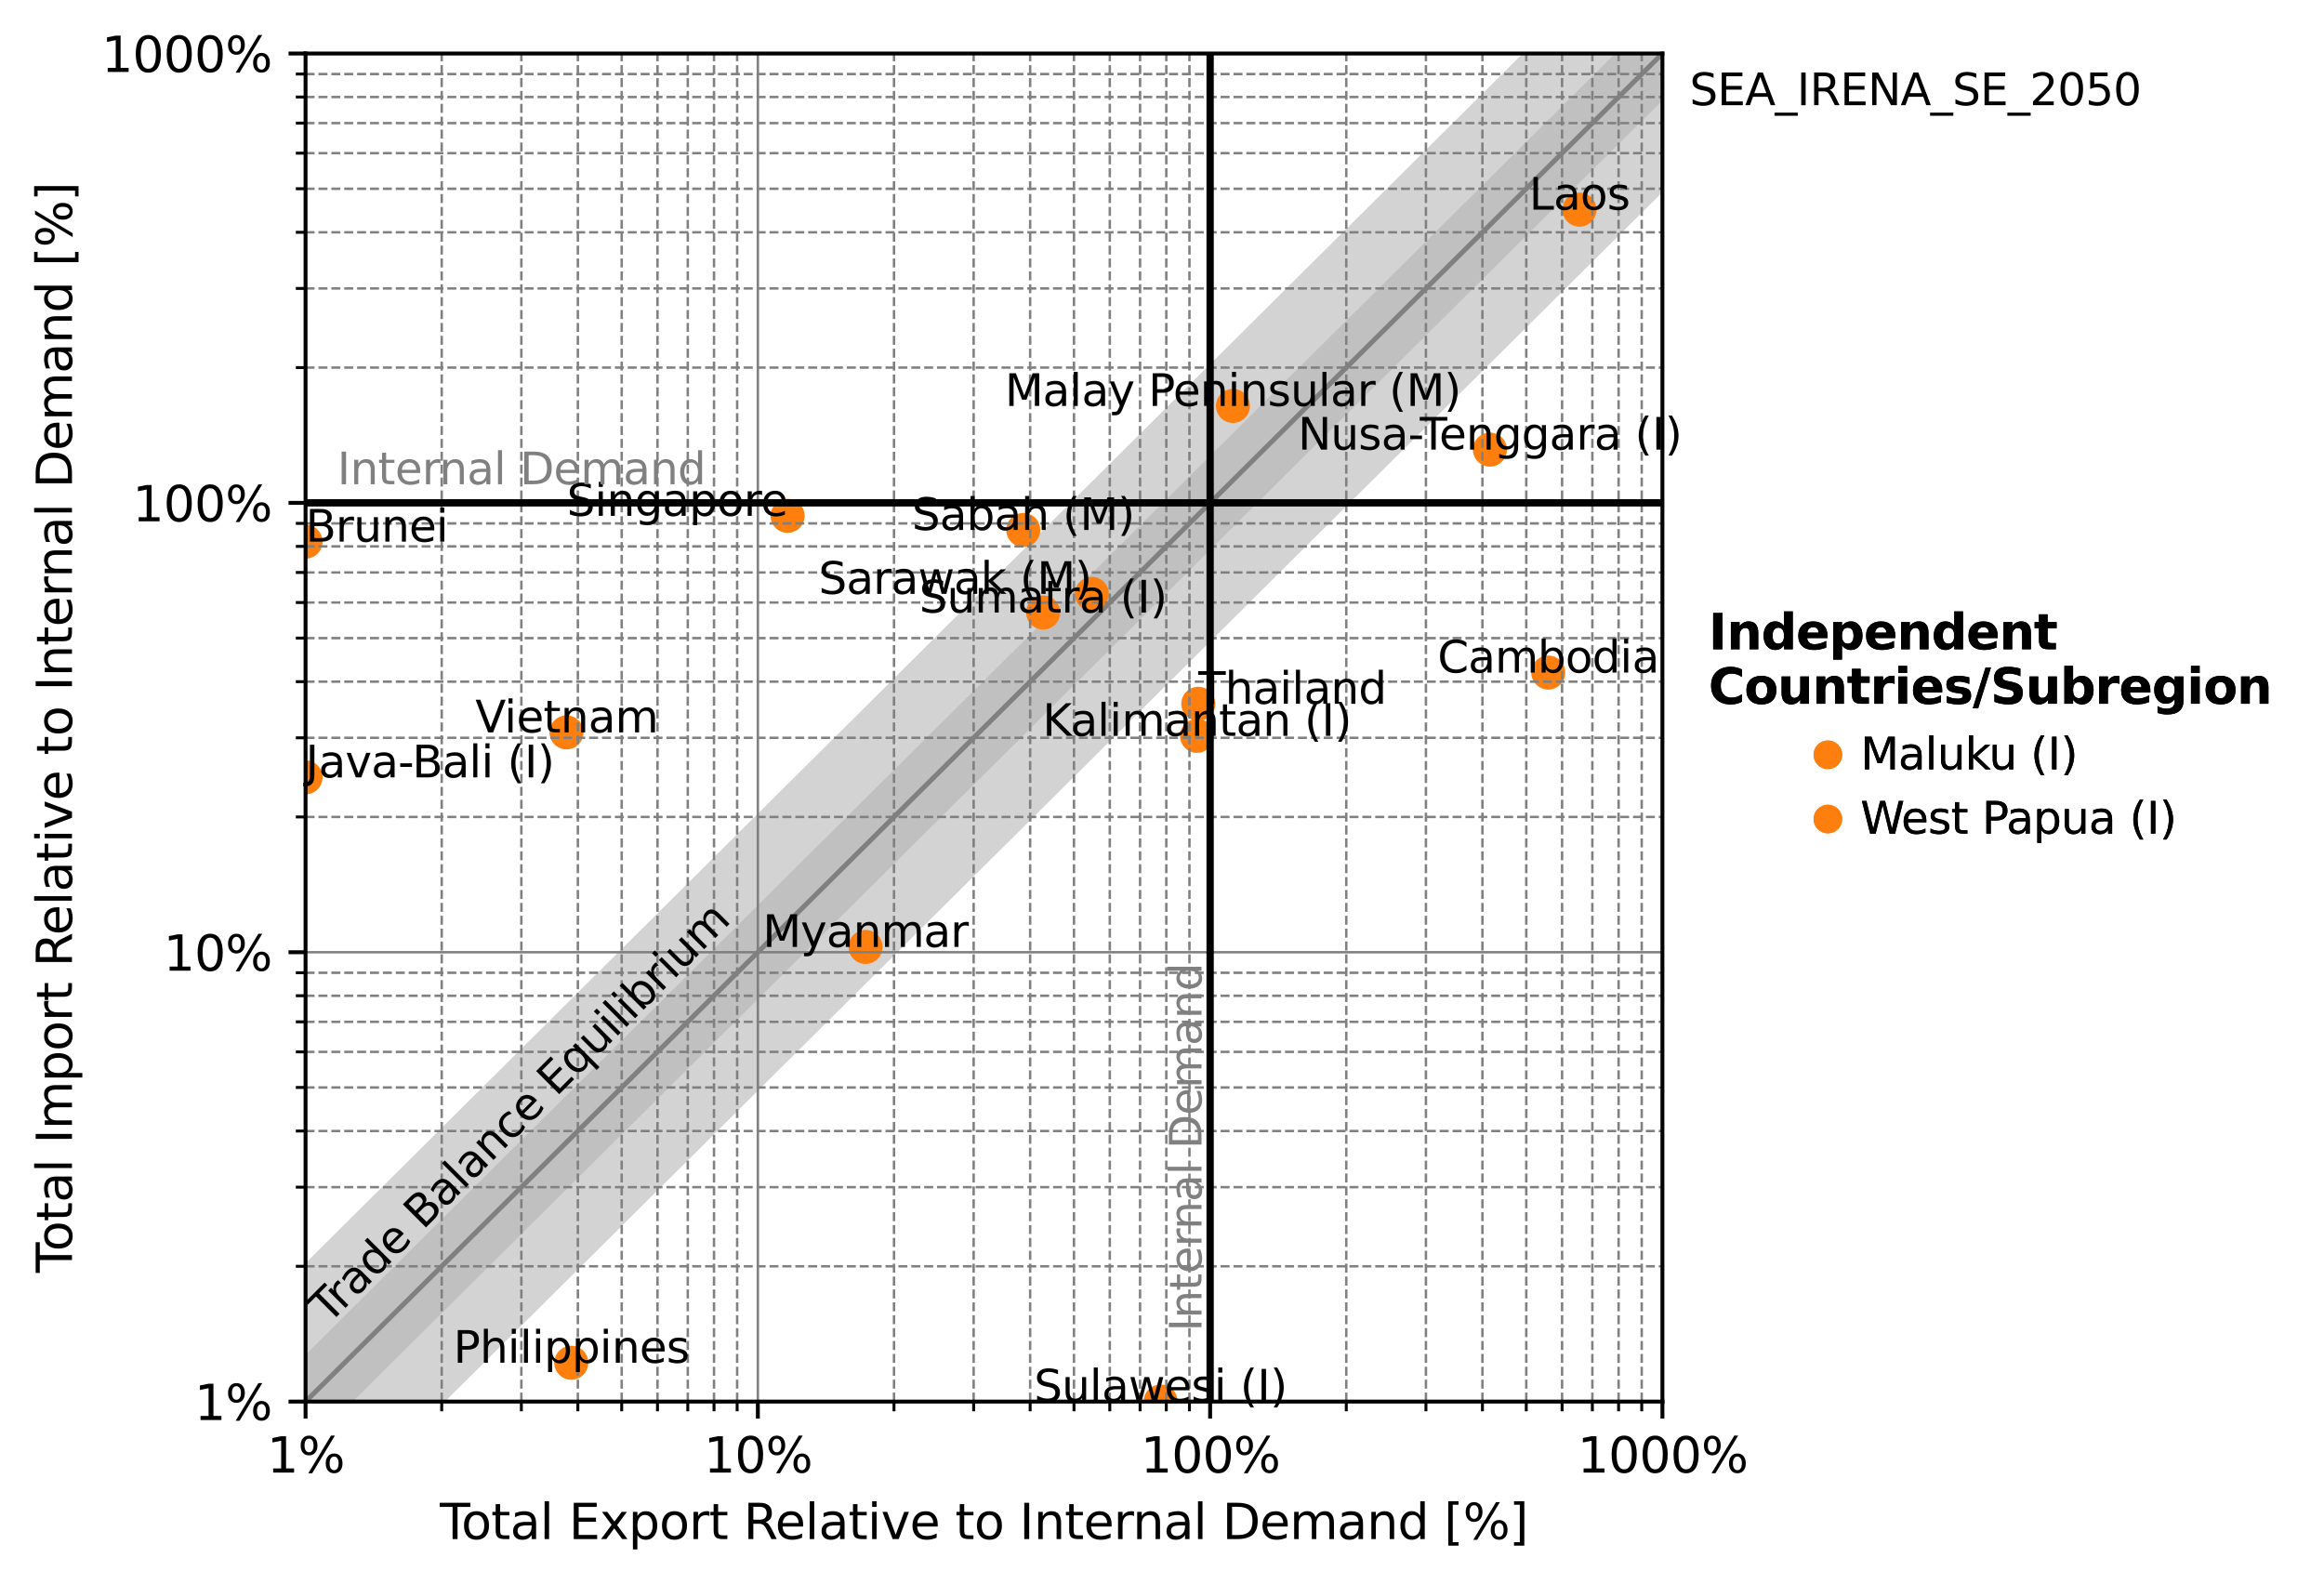 <?xml version="1.0" encoding="utf-8" standalone="no"?>
<!DOCTYPE svg PUBLIC "-//W3C//DTD SVG 1.1//EN"
  "http://www.w3.org/Graphics/SVG/1.1/DTD/svg11.dtd">
<svg xmlns:xlink="http://www.w3.org/1999/xlink" width="477.865pt" height="325.755pt" viewBox="0 0 477.865 325.755" xmlns="http://www.w3.org/2000/svg" version="1.1">
 <defs>
  <style type="text/css">*{stroke-linejoin: round; stroke-linecap: butt}</style>
 </defs>
 <g id="figure_1">
  <g id="patch_1">
   <path d="M 0 325.755 
L 477.865 325.755 
L 477.865 0 
L 0 0 
z
" style="fill: #ffffff"/>
  </g>
  <g id="axes_1">
   <g id="patch_2">
    <path d="M 62.83 288.199 
L 341.83 288.199 
L 341.83 10.999 
L 62.83 10.999 
z
" style="fill: #ffffff"/>
   </g>
   <g id="PolyCollection_1">
    <path d="M -92751.17 92503.399 
L -92751.17 92503.399 
L 248.83 131.214 
L 276.825 103.399 
L 293.202 87.128 
L 304.821 75.584 
L 313.834 66.63 
L 321.198 59.313 
L 327.424 53.127 
L 332.817 47.769 
L 337.574 43.042 
L 341.83 38.814 
L 345.679 34.99 
L 349.194 31.498 
L 352.426 28.286 
L 355.42 25.312 
L 358.206 22.544 
L 360.813 19.954 
L 363.261 17.521 
L 365.57 15.227 
L 367.754 13.058 
L 369.825 10.999 
L 371.796 9.041 
L 373.675 7.175 
L 375.47 5.391 
L 377.189 3.683 
L 378.838 2.045 
L 380.422 0.471 
L 381.947 -1.044 
L 383.415 -2.503 
L 384.833 -3.911 
L 386.202 -5.272 
L 387.526 -6.587 
L 388.809 -7.861 
L 390.051 -9.096 
L 391.257 -10.294 
L 392.428 -11.457 
L 393.566 -12.588 
L 394.672 -13.687 
L 395.75 -14.758 
L 396.799 -15.8 
L 397.821 -16.816 
L 398.819 -17.807 
L 399.792 -18.774 
L 400.742 -19.718 
L 401.671 -20.641 
L 402.578 -21.542 
L 403.466 -22.424 
L 404.335 -23.287 
L 405.185 -24.132 
L 406.018 -24.96 
L 406.834 -25.77 
L 407.634 -26.565 
L 408.418 -27.344 
L 409.187 -28.109 
L 409.942 -28.859 
L 410.683 -29.595 
L 411.411 -30.318 
L 412.126 -31.028 
L 412.828 -31.726 
L 413.519 -32.412 
L 414.198 -33.087 
L 414.865 -33.75 
L 415.522 -34.403 
L 416.168 -35.045 
L 416.804 -35.677 
L 417.431 -36.299 
L 418.047 -36.911 
L 418.655 -37.515 
L 419.253 -38.109 
L 419.843 -38.695 
L 420.424 -39.273 
L 420.997 -39.842 
L 421.562 -40.403 
L 422.119 -40.957 
L 422.668 -41.503 
L 423.21 -42.041 
L 423.745 -42.573 
L 424.273 -43.097 
L 424.794 -43.615 
L 425.309 -44.126 
L 425.817 -44.631 
L 426.319 -45.13 
L 426.814 -45.622 
L 427.304 -46.108 
L 427.788 -46.589 
L 428.266 -47.064 
L 428.738 -47.533 
L 429.205 -47.997 
L 429.667 -48.456 
L 430.123 -48.909 
L 430.574 -49.358 
L 431.021 -49.801 
L 431.462 -50.24 
L 431.899 -50.673 
L 432.331 -51.103 
L 432.758 -51.527 
L 433.181 -51.947 
L 433.599 -52.363 
L 434.014 -52.775 
L 434.424 -53.182 
L 434.424 -108.813 
L 434.424 -108.813 
L 434.014 -108.405 
L 433.599 -107.994 
L 433.181 -107.578 
L 432.758 -107.158 
L 432.331 -106.733 
L 431.899 -106.304 
L 431.462 -105.87 
L 431.021 -105.431 
L 430.574 -104.988 
L 430.123 -104.54 
L 429.667 -104.086 
L 429.205 -103.628 
L 428.738 -103.164 
L 428.266 -102.694 
L 427.788 -102.219 
L 427.304 -101.739 
L 426.814 -101.252 
L 426.319 -100.76 
L 425.817 -100.261 
L 425.309 -99.757 
L 424.794 -99.245 
L 424.273 -98.728 
L 423.745 -98.203 
L 423.21 -97.672 
L 422.668 -97.133 
L 422.119 -96.587 
L 421.562 -96.033 
L 420.997 -95.472 
L 420.424 -94.903 
L 419.843 -94.326 
L 419.253 -93.74 
L 418.655 -93.145 
L 418.047 -92.542 
L 417.431 -91.929 
L 416.804 -91.307 
L 416.168 -90.675 
L 415.522 -90.033 
L 414.865 -89.38 
L 414.198 -88.717 
L 413.519 -88.043 
L 412.828 -87.357 
L 412.126 -86.659 
L 411.411 -85.949 
L 410.683 -85.225 
L 409.942 -84.489 
L 409.187 -83.739 
L 408.418 -82.975 
L 407.634 -82.195 
L 406.834 -81.401 
L 406.018 -80.59 
L 405.185 -79.763 
L 404.335 -78.918 
L 403.466 -78.055 
L 402.578 -77.173 
L 401.671 -76.271 
L 400.742 -75.348 
L 399.792 -74.404 
L 398.819 -73.437 
L 397.821 -72.446 
L 396.799 -71.43 
L 395.75 -70.388 
L 394.672 -69.318 
L 393.566 -68.218 
L 392.428 -67.088 
L 391.257 -65.925 
L 390.051 -64.727 
L 388.809 -63.492 
L 387.526 -62.218 
L 386.202 -60.902 
L 384.833 -59.542 
L 383.415 -58.133 
L 381.947 -56.674 
L 380.422 -55.159 
L 378.838 -53.586 
L 377.189 -51.947 
L 375.47 -50.24 
L 373.675 -48.456 
L 371.796 -46.589 
L 369.825 -44.631 
L 367.754 -42.573 
L 365.57 -40.403 
L 363.261 -38.109 
L 360.813 -35.677 
L 358.206 -33.087 
L 355.42 -30.318 
L 352.426 -27.344 
L 349.194 -24.132 
L 345.679 -20.641 
L 341.83 -16.816 
L 337.574 -12.588 
L 332.817 -7.861 
L 327.424 -2.503 
L 321.198 3.683 
L 313.834 10.999 
L 304.821 19.954 
L 293.202 31.498 
L 276.825 47.769 
L 248.83 75.584 
L -92751.17 92503.399 
z
" clip-path="url(#p810f7c74f8)" style="fill: #d3d3d3; stroke: #d3d3d3"/>
   </g>
   <g id="PolyCollection_2">
    <path d="M -92751.17 92503.399 
L -92751.17 92503.399 
L 248.83 112.354 
L 276.825 84.539 
L 293.202 68.268 
L 304.821 56.723 
L 313.834 47.769 
L 321.198 40.453 
L 327.424 34.267 
L 332.817 28.908 
L 337.574 24.182 
L 341.83 19.954 
L 345.679 16.129 
L 349.194 12.637 
L 352.426 9.425 
L 355.42 6.451 
L 358.206 3.683 
L 360.813 1.093 
L 363.261 -1.34 
L 365.57 -3.633 
L 367.754 -5.803 
L 369.825 -7.861 
L 371.796 -9.819 
L 373.675 -11.686 
L 375.47 -13.47 
L 377.189 -15.178 
L 378.838 -16.816 
L 380.422 -18.39 
L 381.947 -19.904 
L 383.415 -21.364 
L 384.833 -22.772 
L 386.202 -24.132 
L 387.526 -25.448 
L 388.809 -26.722 
L 390.051 -27.957 
L 391.257 -29.155 
L 392.428 -30.318 
L 393.566 -31.449 
L 394.672 -32.548 
L 395.75 -33.618 
L 396.799 -34.661 
L 397.821 -35.677 
L 398.819 -36.668 
L 399.792 -37.635 
L 400.742 -38.579 
L 401.671 -39.501 
L 402.578 -40.403 
L 403.466 -41.285 
L 404.335 -42.148 
L 405.185 -42.993 
L 406.018 -43.82 
L 406.834 -44.631 
L 407.634 -45.426 
L 408.418 -46.205 
L 409.187 -46.969 
L 409.942 -47.719 
L 410.683 -48.456 
L 411.411 -49.179 
L 412.126 -49.889 
L 412.828 -50.587 
L 413.519 -51.273 
L 414.198 -51.947 
L 414.865 -52.611 
L 415.522 -53.263 
L 416.168 -53.905 
L 416.804 -54.537 
L 417.431 -55.159 
L 418.047 -55.772 
L 418.655 -56.376 
L 419.253 -56.97 
L 419.843 -57.556 
L 420.424 -58.133 
L 420.997 -58.703 
L 421.562 -59.264 
L 422.119 -59.817 
L 422.668 -60.363 
L 423.21 -60.902 
L 423.745 -61.433 
L 424.273 -61.958 
L 424.794 -62.476 
L 425.309 -62.987 
L 425.817 -63.492 
L 426.319 -63.99 
L 426.814 -64.483 
L 427.304 -64.969 
L 427.788 -65.45 
L 428.266 -65.925 
L 428.738 -66.394 
L 429.205 -66.858 
L 429.667 -67.316 
L 430.123 -67.77 
L 430.574 -68.218 
L 431.021 -68.662 
L 431.462 -69.1 
L 431.899 -69.534 
L 432.331 -69.963 
L 432.758 -70.388 
L 433.181 -70.808 
L 433.599 -71.224 
L 434.014 -71.636 
L 434.424 -72.043 
L 434.424 -89.952 
L 434.424 -89.952 
L 434.014 -89.545 
L 433.599 -89.133 
L 433.181 -88.717 
L 432.758 -88.297 
L 432.331 -87.872 
L 431.899 -87.443 
L 431.462 -87.009 
L 431.021 -86.571 
L 430.574 -86.127 
L 430.123 -85.679 
L 429.667 -85.225 
L 429.205 -84.767 
L 428.738 -84.303 
L 428.266 -83.834 
L 427.788 -83.359 
L 427.304 -82.878 
L 426.814 -82.392 
L 426.319 -81.899 
L 425.817 -81.401 
L 425.309 -80.896 
L 424.794 -80.385 
L 424.273 -79.867 
L 423.745 -79.342 
L 423.21 -78.811 
L 422.668 -78.272 
L 422.119 -77.726 
L 421.562 -77.173 
L 420.997 -76.612 
L 420.424 -76.042 
L 419.843 -75.465 
L 419.253 -74.879 
L 418.655 -74.285 
L 418.047 -73.681 
L 417.431 -73.068 
L 416.804 -72.446 
L 416.168 -71.814 
L 415.522 -71.172 
L 414.865 -70.52 
L 414.198 -69.856 
L 413.519 -69.182 
L 412.828 -68.496 
L 412.126 -67.798 
L 411.411 -67.088 
L 410.683 -66.365 
L 409.942 -65.628 
L 409.187 -64.878 
L 408.418 -64.114 
L 407.634 -63.335 
L 406.834 -62.54 
L 406.018 -61.729 
L 405.185 -60.902 
L 404.335 -60.057 
L 403.466 -59.194 
L 402.578 -58.312 
L 401.671 -57.41 
L 400.742 -56.488 
L 399.792 -55.544 
L 398.819 -54.576 
L 397.821 -53.586 
L 396.799 -52.57 
L 395.75 -51.527 
L 394.672 -50.457 
L 393.566 -49.358 
L 392.428 -48.227 
L 391.257 -47.064 
L 390.051 -45.866 
L 388.809 -44.631 
L 387.526 -43.357 
L 386.202 -42.041 
L 384.833 -40.681 
L 383.415 -39.273 
L 381.947 -37.813 
L 380.422 -36.299 
L 378.838 -34.725 
L 377.189 -33.087 
L 375.47 -31.379 
L 373.675 -29.595 
L 371.796 -27.728 
L 369.825 -25.77 
L 367.754 -23.712 
L 365.57 -21.542 
L 363.261 -19.249 
L 360.813 -16.816 
L 358.206 -14.226 
L 355.42 -11.457 
L 352.426 -8.484 
L 349.194 -5.272 
L 345.679 -1.78 
L 341.83 2.045 
L 337.574 6.273 
L 332.817 10.999 
L 327.424 16.358 
L 321.198 22.544 
L 313.834 29.86 
L 304.821 38.814 
L 293.202 50.359 
L 276.825 66.63 
L 248.83 94.445 
L -92751.17 92503.399 
z
" clip-path="url(#p810f7c74f8)" style="fill: #c0c0c0; stroke: #c0c0c0"/>
   </g>
   <g id="PolyCollection_3">
    <path d="M -92751.17 92503.399 
L -92751.17 92503.399 
L 248.83 103.403 
L 276.825 75.588 
L 293.202 59.317 
L 304.821 47.773 
L 313.834 38.818 
L 321.198 31.502 
L 327.424 25.316 
L 332.817 19.958 
L 337.574 15.231 
L 341.83 11.003 
L 345.679 7.179 
L 349.194 3.687 
L 352.426 0.475 
L 355.42 -2.499 
L 358.206 -5.268 
L 360.813 -7.857 
L 363.261 -10.29 
L 365.57 -12.584 
L 367.754 -14.754 
L 369.825 -16.812 
L 371.796 -18.77 
L 373.675 -20.637 
L 375.47 -22.42 
L 377.189 -24.128 
L 378.838 -25.766 
L 380.422 -27.34 
L 381.947 -28.855 
L 383.415 -30.314 
L 384.833 -31.722 
L 386.202 -33.083 
L 387.526 -34.399 
L 388.809 -35.673 
L 390.051 -36.907 
L 391.257 -38.105 
L 392.428 -39.269 
L 393.566 -40.399 
L 394.672 -41.499 
L 395.75 -42.569 
L 396.799 -43.611 
L 397.821 -44.627 
L 398.819 -45.618 
L 399.792 -46.585 
L 400.742 -47.529 
L 401.671 -48.452 
L 402.578 -49.354 
L 403.466 -50.236 
L 404.335 -51.099 
L 405.185 -51.943 
L 406.018 -52.771 
L 406.834 -53.582 
L 407.634 -54.376 
L 408.418 -55.155 
L 409.187 -55.92 
L 409.942 -56.67 
L 410.683 -57.406 
L 411.411 -58.129 
L 412.126 -58.84 
L 412.828 -59.538 
L 413.519 -60.223 
L 414.198 -60.898 
L 414.865 -61.561 
L 415.522 -62.214 
L 416.168 -62.856 
L 416.804 -63.488 
L 417.431 -64.11 
L 418.047 -64.723 
L 418.655 -65.326 
L 419.253 -65.921 
L 419.843 -66.506 
L 420.424 -67.084 
L 420.997 -67.653 
L 421.562 -68.214 
L 422.119 -68.768 
L 422.668 -69.314 
L 423.21 -69.852 
L 423.745 -70.384 
L 424.273 -70.909 
L 424.794 -71.426 
L 425.309 -71.938 
L 425.817 -72.442 
L 426.319 -72.941 
L 426.814 -73.433 
L 427.304 -73.92 
L 427.788 -74.4 
L 428.266 -74.875 
L 428.738 -75.344 
L 429.205 -75.808 
L 429.667 -76.267 
L 430.123 -76.72 
L 430.574 -77.169 
L 431.021 -77.612 
L 431.462 -78.051 
L 431.899 -78.485 
L 432.331 -78.914 
L 432.758 -79.338 
L 433.181 -79.759 
L 433.599 -80.174 
L 434.014 -80.586 
L 434.424 -80.993 
L 434.424 -81.001 
L 434.424 -81.001 
L 434.014 -80.594 
L 433.599 -80.183 
L 433.181 -79.767 
L 432.758 -79.346 
L 432.331 -78.922 
L 431.899 -78.493 
L 431.462 -78.059 
L 431.021 -77.62 
L 430.574 -77.177 
L 430.123 -76.728 
L 429.667 -76.275 
L 429.205 -75.816 
L 428.738 -75.352 
L 428.266 -74.883 
L 427.788 -74.408 
L 427.304 -73.928 
L 426.814 -73.441 
L 426.319 -72.949 
L 425.817 -72.45 
L 425.309 -71.946 
L 424.794 -71.434 
L 424.273 -70.917 
L 423.745 -70.392 
L 423.21 -69.86 
L 422.668 -69.322 
L 422.119 -68.776 
L 421.562 -68.222 
L 420.997 -67.661 
L 420.424 -67.092 
L 419.843 -66.514 
L 419.253 -65.929 
L 418.655 -65.334 
L 418.047 -64.731 
L 417.431 -64.118 
L 416.804 -63.496 
L 416.168 -62.864 
L 415.522 -62.222 
L 414.865 -61.569 
L 414.198 -60.906 
L 413.519 -60.232 
L 412.828 -59.546 
L 412.126 -58.848 
L 411.411 -58.137 
L 410.683 -57.414 
L 409.942 -56.678 
L 409.187 -55.928 
L 408.418 -55.164 
L 407.634 -54.384 
L 406.834 -53.59 
L 406.018 -52.779 
L 405.185 -51.951 
L 404.335 -51.107 
L 403.466 -50.244 
L 402.578 -49.362 
L 401.671 -48.46 
L 400.742 -47.537 
L 399.792 -46.593 
L 398.819 -45.626 
L 397.821 -44.635 
L 396.799 -43.619 
L 395.75 -42.577 
L 394.672 -41.507 
L 393.566 -40.407 
L 392.428 -39.277 
L 391.257 -38.113 
L 390.051 -36.915 
L 388.809 -35.681 
L 387.526 -34.407 
L 386.202 -33.091 
L 384.833 -31.73 
L 383.415 -30.322 
L 381.947 -28.863 
L 380.422 -27.348 
L 378.838 -25.774 
L 377.189 -24.136 
L 375.47 -22.428 
L 373.675 -20.645 
L 371.796 -18.778 
L 369.825 -16.82 
L 367.754 -14.762 
L 365.57 -12.592 
L 363.261 -10.298 
L 360.813 -7.865 
L 358.206 -5.276 
L 355.42 -2.507 
L 352.426 0.467 
L 349.194 3.679 
L 345.679 7.171 
L 341.83 10.995 
L 337.574 15.223 
L 332.817 19.95 
L 327.424 25.308 
L 321.198 31.494 
L 313.834 38.81 
L 304.821 47.765 
L 293.202 59.309 
L 276.825 75.58 
L 248.83 103.395 
L -92751.17 92503.399 
z
" clip-path="url(#p810f7c74f8)" style="fill: #808080; stroke: #808080"/>
   </g>
   <g id="PathCollection_1">
    <defs>
     <path id="m7330f4a9b7" d="M 0 3 
C 0.796 3 1.559 2.684 2.121 2.121 
C 2.684 1.559 3 0.796 3 0 
C 3 -0.796 2.684 -1.559 2.121 -2.121 
C 1.559 -2.684 0.796 -3 0 -3 
C -0.796 -3 -1.559 -2.684 -2.121 -2.121 
C -2.684 -1.559 -3 -0.796 -3 0 
C -3 0.796 -2.684 1.559 -2.121 2.121 
C -1.559 2.684 -0.796 3 0 3 
z
" style="stroke: #ff7f0e"/>
    </defs>
    <g clip-path="url(#p810f7c74f8)">
     <use xlink:href="#m7330f4a9b7" x="116.49" y="150.6" style="fill: #ff7f0e; stroke: #ff7f0e"/>
     <use xlink:href="#m7330f4a9b7" x="177.974" y="194.719" style="fill: #ff7f0e; stroke: #ff7f0e"/>
     <use xlink:href="#m7330f4a9b7" x="210.407" y="108.981" style="fill: #ff7f0e; stroke: #ff7f0e"/>
     <use xlink:href="#m7330f4a9b7" x="224.496" y="122.115" style="fill: #ff7f0e; stroke: #ff7f0e"/>
     <use xlink:href="#m7330f4a9b7" x="246.133" y="151.309" style="fill: #ff7f0e; stroke: #ff7f0e"/>
     <use xlink:href="#m7330f4a9b7" x="324.781" y="43.11" style="fill: #ff7f0e; stroke: #ff7f0e"/>
     <use xlink:href="#m7330f4a9b7" x="161.947" y="106.071" style="fill: #ff7f0e; stroke: #ff7f0e"/>
     <use xlink:href="#m7330f4a9b7" x="246.394" y="144.718" style="fill: #ff7f0e; stroke: #ff7f0e"/>
     <use xlink:href="#m7330f4a9b7" x="62.83" y="111.379" style="fill: #ff7f0e; stroke: #ff7f0e"/>
     <use xlink:href="#m7330f4a9b7" x="253.524" y="83.471" style="fill: #ff7f0e; stroke: #ff7f0e"/>
     <use xlink:href="#m7330f4a9b7" x="318.35" y="138.297" style="fill: #ff7f0e; stroke: #ff7f0e"/>
     <use xlink:href="#m7330f4a9b7" x="62.83" y="159.848" style="fill: #ff7f0e; stroke: #ff7f0e"/>
     <use xlink:href="#m7330f4a9b7" x="214.496" y="125.95" style="fill: #ff7f0e; stroke: #ff7f0e"/>
     <use xlink:href="#m7330f4a9b7" x="306.364" y="92.453" style="fill: #ff7f0e; stroke: #ff7f0e"/>
     <use xlink:href="#m7330f4a9b7" x="117.473" y="280.221" style="fill: #ff7f0e; stroke: #ff7f0e"/>
     <use xlink:href="#m7330f4a9b7" x="238.644" y="288.199" style="fill: #ff7f0e; stroke: #ff7f0e"/>
    </g>
   </g>
   <g id="matplotlib.axis_1">
    <g id="xtick_1">
     <g id="line2d_1">
      <path d="M 62.83 288.199 
L 62.83 10.999 
" clip-path="url(#p810f7c74f8)" style="fill: none; stroke: #808080; stroke-width: 0.5; stroke-linecap: square"/>
     </g>
     <g id="line2d_2">
      <defs>
       <path id="m3b15a51136" d="M 0 0 
L 0 3.5 
" style="stroke: #000000; stroke-width: 0.8"/>
      </defs>
      <g>
       <use xlink:href="#m3b15a51136" x="62.83" y="288.199" style="stroke: #000000; stroke-width: 0.8"/>
      </g>
     </g>
     <g id="text_1">
      <!-- 1% -->
      <g transform="translate(54.898 302.798)scale(0.1 -0.1)">
       <defs>
        <path id="DejaVuSans-31" d="M 794 531 
L 1825 531 
L 1825 4091 
L 703 3866 
L 703 4441 
L 1819 4666 
L 2450 4666 
L 2450 531 
L 3481 531 
L 3481 0 
L 794 0 
L 794 531 
z
" transform="scale(0.016)"/>
        <path id="DejaVuSans-25" d="M 4653 2053 
Q 4381 2053 4226 1822 
Q 4072 1591 4072 1178 
Q 4072 772 4226 539 
Q 4381 306 4653 306 
Q 4919 306 5073 539 
Q 5228 772 5228 1178 
Q 5228 1588 5073 1820 
Q 4919 2053 4653 2053 
z
M 4653 2450 
Q 5147 2450 5437 2106 
Q 5728 1763 5728 1178 
Q 5728 594 5436 251 
Q 5144 -91 4653 -91 
Q 4153 -91 3862 251 
Q 3572 594 3572 1178 
Q 3572 1766 3864 2108 
Q 4156 2450 4653 2450 
z
M 1428 4353 
Q 1159 4353 1004 4120 
Q 850 3888 850 3481 
Q 850 3069 1003 2837 
Q 1156 2606 1428 2606 
Q 1700 2606 1854 2837 
Q 2009 3069 2009 3481 
Q 2009 3884 1853 4118 
Q 1697 4353 1428 4353 
z
M 4250 4750 
L 4750 4750 
L 1831 -91 
L 1331 -91 
L 4250 4750 
z
M 1428 4750 
Q 1922 4750 2215 4408 
Q 2509 4066 2509 3481 
Q 2509 2891 2217 2550 
Q 1925 2209 1428 2209 
Q 931 2209 642 2551 
Q 353 2894 353 3481 
Q 353 4063 643 4406 
Q 934 4750 1428 4750 
z
" transform="scale(0.016)"/>
       </defs>
       <use xlink:href="#DejaVuSans-31"/>
       <use xlink:href="#DejaVuSans-25" x="63.623"/>
      </g>
     </g>
    </g>
    <g id="xtick_2">
     <g id="line2d_3">
      <path d="M 155.83 288.199 
L 155.83 10.999 
" clip-path="url(#p810f7c74f8)" style="fill: none; stroke: #808080; stroke-width: 0.5; stroke-linecap: square"/>
     </g>
     <g id="line2d_4">
      <g>
       <use xlink:href="#m3b15a51136" x="155.83" y="288.199" style="stroke: #000000; stroke-width: 0.8"/>
      </g>
     </g>
     <g id="text_2">
      <!-- 10% -->
      <g transform="translate(144.716 302.798)scale(0.1 -0.1)">
       <defs>
        <path id="DejaVuSans-30" d="M 2034 4250 
Q 1547 4250 1301 3770 
Q 1056 3291 1056 2328 
Q 1056 1369 1301 889 
Q 1547 409 2034 409 
Q 2525 409 2770 889 
Q 3016 1369 3016 2328 
Q 3016 3291 2770 3770 
Q 2525 4250 2034 4250 
z
M 2034 4750 
Q 2819 4750 3233 4129 
Q 3647 3509 3647 2328 
Q 3647 1150 3233 529 
Q 2819 -91 2034 -91 
Q 1250 -91 836 529 
Q 422 1150 422 2328 
Q 422 3509 836 4129 
Q 1250 4750 2034 4750 
z
" transform="scale(0.016)"/>
       </defs>
       <use xlink:href="#DejaVuSans-31"/>
       <use xlink:href="#DejaVuSans-30" x="63.623"/>
       <use xlink:href="#DejaVuSans-25" x="127.246"/>
      </g>
     </g>
    </g>
    <g id="xtick_3">
     <g id="line2d_5">
      <path d="M 248.83 288.199 
L 248.83 10.999 
" clip-path="url(#p810f7c74f8)" style="fill: none; stroke: #808080; stroke-width: 0.5; stroke-linecap: square"/>
     </g>
     <g id="line2d_6">
      <g>
       <use xlink:href="#m3b15a51136" x="248.83" y="288.199" style="stroke: #000000; stroke-width: 0.8"/>
      </g>
     </g>
     <g id="text_3">
      <!-- 100% -->
      <g transform="translate(234.535 302.798)scale(0.1 -0.1)">
       <use xlink:href="#DejaVuSans-31"/>
       <use xlink:href="#DejaVuSans-30" x="63.623"/>
       <use xlink:href="#DejaVuSans-30" x="127.246"/>
       <use xlink:href="#DejaVuSans-25" x="190.869"/>
      </g>
     </g>
    </g>
    <g id="xtick_4">
     <g id="line2d_7">
      <path d="M 341.83 288.199 
L 341.83 10.999 
" clip-path="url(#p810f7c74f8)" style="fill: none; stroke: #808080; stroke-width: 0.5; stroke-linecap: square"/>
     </g>
     <g id="line2d_8">
      <g>
       <use xlink:href="#m3b15a51136" x="341.83" y="288.199" style="stroke: #000000; stroke-width: 0.8"/>
      </g>
     </g>
     <g id="text_4">
      <!-- 1000% -->
      <g transform="translate(324.354 302.798)scale(0.1 -0.1)">
       <use xlink:href="#DejaVuSans-31"/>
       <use xlink:href="#DejaVuSans-30" x="63.623"/>
       <use xlink:href="#DejaVuSans-30" x="127.246"/>
       <use xlink:href="#DejaVuSans-30" x="190.869"/>
       <use xlink:href="#DejaVuSans-25" x="254.492"/>
      </g>
     </g>
    </g>
    <g id="xtick_5">
     <g id="line2d_9">
      <path d="M 90.825 288.199 
L 90.825 10.999 
" clip-path="url(#p810f7c74f8)" style="fill: none; stroke-dasharray: 1.85,0.8; stroke-dashoffset: 0; stroke: #808080; stroke-width: 0.5"/>
     </g>
     <g id="line2d_10">
      <defs>
       <path id="m4b36cdda0e" d="M 0 0 
L 0 2 
" style="stroke: #000000; stroke-width: 0.6"/>
      </defs>
      <g>
       <use xlink:href="#m4b36cdda0e" x="90.825" y="288.199" style="stroke: #000000; stroke-width: 0.6"/>
      </g>
     </g>
    </g>
    <g id="xtick_6">
     <g id="line2d_11">
      <path d="M 107.202 288.199 
L 107.202 10.999 
" clip-path="url(#p810f7c74f8)" style="fill: none; stroke-dasharray: 1.85,0.8; stroke-dashoffset: 0; stroke: #808080; stroke-width: 0.5"/>
     </g>
     <g id="line2d_12">
      <g>
       <use xlink:href="#m4b36cdda0e" x="107.202" y="288.199" style="stroke: #000000; stroke-width: 0.6"/>
      </g>
     </g>
    </g>
    <g id="xtick_7">
     <g id="line2d_13">
      <path d="M 118.821 288.199 
L 118.821 10.999 
" clip-path="url(#p810f7c74f8)" style="fill: none; stroke-dasharray: 1.85,0.8; stroke-dashoffset: 0; stroke: #808080; stroke-width: 0.5"/>
     </g>
     <g id="line2d_14">
      <g>
       <use xlink:href="#m4b36cdda0e" x="118.821" y="288.199" style="stroke: #000000; stroke-width: 0.6"/>
      </g>
     </g>
    </g>
    <g id="xtick_8">
     <g id="line2d_15">
      <path d="M 127.834 288.199 
L 127.834 10.999 
" clip-path="url(#p810f7c74f8)" style="fill: none; stroke-dasharray: 1.85,0.8; stroke-dashoffset: 0; stroke: #808080; stroke-width: 0.5"/>
     </g>
     <g id="line2d_16">
      <g>
       <use xlink:href="#m4b36cdda0e" x="127.834" y="288.199" style="stroke: #000000; stroke-width: 0.6"/>
      </g>
     </g>
    </g>
    <g id="xtick_9">
     <g id="line2d_17">
      <path d="M 135.198 288.199 
L 135.198 10.999 
" clip-path="url(#p810f7c74f8)" style="fill: none; stroke-dasharray: 1.85,0.8; stroke-dashoffset: 0; stroke: #808080; stroke-width: 0.5"/>
     </g>
     <g id="line2d_18">
      <g>
       <use xlink:href="#m4b36cdda0e" x="135.198" y="288.199" style="stroke: #000000; stroke-width: 0.6"/>
      </g>
     </g>
    </g>
    <g id="xtick_10">
     <g id="line2d_19">
      <path d="M 141.424 288.199 
L 141.424 10.999 
" clip-path="url(#p810f7c74f8)" style="fill: none; stroke-dasharray: 1.85,0.8; stroke-dashoffset: 0; stroke: #808080; stroke-width: 0.5"/>
     </g>
     <g id="line2d_20">
      <g>
       <use xlink:href="#m4b36cdda0e" x="141.424" y="288.199" style="stroke: #000000; stroke-width: 0.6"/>
      </g>
     </g>
    </g>
    <g id="xtick_11">
     <g id="line2d_21">
      <path d="M 146.817 288.199 
L 146.817 10.999 
" clip-path="url(#p810f7c74f8)" style="fill: none; stroke-dasharray: 1.85,0.8; stroke-dashoffset: 0; stroke: #808080; stroke-width: 0.5"/>
     </g>
     <g id="line2d_22">
      <g>
       <use xlink:href="#m4b36cdda0e" x="146.817" y="288.199" style="stroke: #000000; stroke-width: 0.6"/>
      </g>
     </g>
    </g>
    <g id="xtick_12">
     <g id="line2d_23">
      <path d="M 151.574 288.199 
L 151.574 10.999 
" clip-path="url(#p810f7c74f8)" style="fill: none; stroke-dasharray: 1.85,0.8; stroke-dashoffset: 0; stroke: #808080; stroke-width: 0.5"/>
     </g>
     <g id="line2d_24">
      <g>
       <use xlink:href="#m4b36cdda0e" x="151.574" y="288.199" style="stroke: #000000; stroke-width: 0.6"/>
      </g>
     </g>
    </g>
    <g id="xtick_13">
     <g id="line2d_25">
      <path d="M 183.825 288.199 
L 183.825 10.999 
" clip-path="url(#p810f7c74f8)" style="fill: none; stroke-dasharray: 1.85,0.8; stroke-dashoffset: 0; stroke: #808080; stroke-width: 0.5"/>
     </g>
     <g id="line2d_26">
      <g>
       <use xlink:href="#m4b36cdda0e" x="183.825" y="288.199" style="stroke: #000000; stroke-width: 0.6"/>
      </g>
     </g>
    </g>
    <g id="xtick_14">
     <g id="line2d_27">
      <path d="M 200.202 288.199 
L 200.202 10.999 
" clip-path="url(#p810f7c74f8)" style="fill: none; stroke-dasharray: 1.85,0.8; stroke-dashoffset: 0; stroke: #808080; stroke-width: 0.5"/>
     </g>
     <g id="line2d_28">
      <g>
       <use xlink:href="#m4b36cdda0e" x="200.202" y="288.199" style="stroke: #000000; stroke-width: 0.6"/>
      </g>
     </g>
    </g>
    <g id="xtick_15">
     <g id="line2d_29">
      <path d="M 211.821 288.199 
L 211.821 10.999 
" clip-path="url(#p810f7c74f8)" style="fill: none; stroke-dasharray: 1.85,0.8; stroke-dashoffset: 0; stroke: #808080; stroke-width: 0.5"/>
     </g>
     <g id="line2d_30">
      <g>
       <use xlink:href="#m4b36cdda0e" x="211.821" y="288.199" style="stroke: #000000; stroke-width: 0.6"/>
      </g>
     </g>
    </g>
    <g id="xtick_16">
     <g id="line2d_31">
      <path d="M 220.834 288.199 
L 220.834 10.999 
" clip-path="url(#p810f7c74f8)" style="fill: none; stroke-dasharray: 1.85,0.8; stroke-dashoffset: 0; stroke: #808080; stroke-width: 0.5"/>
     </g>
     <g id="line2d_32">
      <g>
       <use xlink:href="#m4b36cdda0e" x="220.834" y="288.199" style="stroke: #000000; stroke-width: 0.6"/>
      </g>
     </g>
    </g>
    <g id="xtick_17">
     <g id="line2d_33">
      <path d="M 228.198 288.199 
L 228.198 10.999 
" clip-path="url(#p810f7c74f8)" style="fill: none; stroke-dasharray: 1.85,0.8; stroke-dashoffset: 0; stroke: #808080; stroke-width: 0.5"/>
     </g>
     <g id="line2d_34">
      <g>
       <use xlink:href="#m4b36cdda0e" x="228.198" y="288.199" style="stroke: #000000; stroke-width: 0.6"/>
      </g>
     </g>
    </g>
    <g id="xtick_18">
     <g id="line2d_35">
      <path d="M 234.424 288.199 
L 234.424 10.999 
" clip-path="url(#p810f7c74f8)" style="fill: none; stroke-dasharray: 1.85,0.8; stroke-dashoffset: 0; stroke: #808080; stroke-width: 0.5"/>
     </g>
     <g id="line2d_36">
      <g>
       <use xlink:href="#m4b36cdda0e" x="234.424" y="288.199" style="stroke: #000000; stroke-width: 0.6"/>
      </g>
     </g>
    </g>
    <g id="xtick_19">
     <g id="line2d_37">
      <path d="M 239.817 288.199 
L 239.817 10.999 
" clip-path="url(#p810f7c74f8)" style="fill: none; stroke-dasharray: 1.85,0.8; stroke-dashoffset: 0; stroke: #808080; stroke-width: 0.5"/>
     </g>
     <g id="line2d_38">
      <g>
       <use xlink:href="#m4b36cdda0e" x="239.817" y="288.199" style="stroke: #000000; stroke-width: 0.6"/>
      </g>
     </g>
    </g>
    <g id="xtick_20">
     <g id="line2d_39">
      <path d="M 244.574 288.199 
L 244.574 10.999 
" clip-path="url(#p810f7c74f8)" style="fill: none; stroke-dasharray: 1.85,0.8; stroke-dashoffset: 0; stroke: #808080; stroke-width: 0.5"/>
     </g>
     <g id="line2d_40">
      <g>
       <use xlink:href="#m4b36cdda0e" x="244.574" y="288.199" style="stroke: #000000; stroke-width: 0.6"/>
      </g>
     </g>
    </g>
    <g id="xtick_21">
     <g id="line2d_41">
      <path d="M 276.825 288.199 
L 276.825 10.999 
" clip-path="url(#p810f7c74f8)" style="fill: none; stroke-dasharray: 1.85,0.8; stroke-dashoffset: 0; stroke: #808080; stroke-width: 0.5"/>
     </g>
     <g id="line2d_42">
      <g>
       <use xlink:href="#m4b36cdda0e" x="276.825" y="288.199" style="stroke: #000000; stroke-width: 0.6"/>
      </g>
     </g>
    </g>
    <g id="xtick_22">
     <g id="line2d_43">
      <path d="M 293.202 288.199 
L 293.202 10.999 
" clip-path="url(#p810f7c74f8)" style="fill: none; stroke-dasharray: 1.85,0.8; stroke-dashoffset: 0; stroke: #808080; stroke-width: 0.5"/>
     </g>
     <g id="line2d_44">
      <g>
       <use xlink:href="#m4b36cdda0e" x="293.202" y="288.199" style="stroke: #000000; stroke-width: 0.6"/>
      </g>
     </g>
    </g>
    <g id="xtick_23">
     <g id="line2d_45">
      <path d="M 304.821 288.199 
L 304.821 10.999 
" clip-path="url(#p810f7c74f8)" style="fill: none; stroke-dasharray: 1.85,0.8; stroke-dashoffset: 0; stroke: #808080; stroke-width: 0.5"/>
     </g>
     <g id="line2d_46">
      <g>
       <use xlink:href="#m4b36cdda0e" x="304.821" y="288.199" style="stroke: #000000; stroke-width: 0.6"/>
      </g>
     </g>
    </g>
    <g id="xtick_24">
     <g id="line2d_47">
      <path d="M 313.834 288.199 
L 313.834 10.999 
" clip-path="url(#p810f7c74f8)" style="fill: none; stroke-dasharray: 1.85,0.8; stroke-dashoffset: 0; stroke: #808080; stroke-width: 0.5"/>
     </g>
     <g id="line2d_48">
      <g>
       <use xlink:href="#m4b36cdda0e" x="313.834" y="288.199" style="stroke: #000000; stroke-width: 0.6"/>
      </g>
     </g>
    </g>
    <g id="xtick_25">
     <g id="line2d_49">
      <path d="M 321.198 288.199 
L 321.198 10.999 
" clip-path="url(#p810f7c74f8)" style="fill: none; stroke-dasharray: 1.85,0.8; stroke-dashoffset: 0; stroke: #808080; stroke-width: 0.5"/>
     </g>
     <g id="line2d_50">
      <g>
       <use xlink:href="#m4b36cdda0e" x="321.198" y="288.199" style="stroke: #000000; stroke-width: 0.6"/>
      </g>
     </g>
    </g>
    <g id="xtick_26">
     <g id="line2d_51">
      <path d="M 327.424 288.199 
L 327.424 10.999 
" clip-path="url(#p810f7c74f8)" style="fill: none; stroke-dasharray: 1.85,0.8; stroke-dashoffset: 0; stroke: #808080; stroke-width: 0.5"/>
     </g>
     <g id="line2d_52">
      <g>
       <use xlink:href="#m4b36cdda0e" x="327.424" y="288.199" style="stroke: #000000; stroke-width: 0.6"/>
      </g>
     </g>
    </g>
    <g id="xtick_27">
     <g id="line2d_53">
      <path d="M 332.817 288.199 
L 332.817 10.999 
" clip-path="url(#p810f7c74f8)" style="fill: none; stroke-dasharray: 1.85,0.8; stroke-dashoffset: 0; stroke: #808080; stroke-width: 0.5"/>
     </g>
     <g id="line2d_54">
      <g>
       <use xlink:href="#m4b36cdda0e" x="332.817" y="288.199" style="stroke: #000000; stroke-width: 0.6"/>
      </g>
     </g>
    </g>
    <g id="xtick_28">
     <g id="line2d_55">
      <path d="M 337.574 288.199 
L 337.574 10.999 
" clip-path="url(#p810f7c74f8)" style="fill: none; stroke-dasharray: 1.85,0.8; stroke-dashoffset: 0; stroke: #808080; stroke-width: 0.5"/>
     </g>
     <g id="line2d_56">
      <g>
       <use xlink:href="#m4b36cdda0e" x="337.574" y="288.199" style="stroke: #000000; stroke-width: 0.6"/>
      </g>
     </g>
    </g>
    <g id="text_5">
     <!-- Total Export Relative to Internal Demand [%] -->
     <g transform="translate(90.441 316.476)scale(0.1 -0.1)">
      <defs>
       <path id="DejaVuSans-54" d="M -19 4666 
L 3928 4666 
L 3928 4134 
L 2272 4134 
L 2272 0 
L 1638 0 
L 1638 4134 
L -19 4134 
L -19 4666 
z
" transform="scale(0.016)"/>
       <path id="DejaVuSans-6f" d="M 1959 3097 
Q 1497 3097 1228 2736 
Q 959 2375 959 1747 
Q 959 1119 1226 758 
Q 1494 397 1959 397 
Q 2419 397 2687 759 
Q 2956 1122 2956 1747 
Q 2956 2369 2687 2733 
Q 2419 3097 1959 3097 
z
M 1959 3584 
Q 2709 3584 3137 3096 
Q 3566 2609 3566 1747 
Q 3566 888 3137 398 
Q 2709 -91 1959 -91 
Q 1206 -91 779 398 
Q 353 888 353 1747 
Q 353 2609 779 3096 
Q 1206 3584 1959 3584 
z
" transform="scale(0.016)"/>
       <path id="DejaVuSans-74" d="M 1172 4494 
L 1172 3500 
L 2356 3500 
L 2356 3053 
L 1172 3053 
L 1172 1153 
Q 1172 725 1289 603 
Q 1406 481 1766 481 
L 2356 481 
L 2356 0 
L 1766 0 
Q 1100 0 847 248 
Q 594 497 594 1153 
L 594 3053 
L 172 3053 
L 172 3500 
L 594 3500 
L 594 4494 
L 1172 4494 
z
" transform="scale(0.016)"/>
       <path id="DejaVuSans-61" d="M 2194 1759 
Q 1497 1759 1228 1600 
Q 959 1441 959 1056 
Q 959 750 1161 570 
Q 1363 391 1709 391 
Q 2188 391 2477 730 
Q 2766 1069 2766 1631 
L 2766 1759 
L 2194 1759 
z
M 3341 1997 
L 3341 0 
L 2766 0 
L 2766 531 
Q 2569 213 2275 61 
Q 1981 -91 1556 -91 
Q 1019 -91 701 211 
Q 384 513 384 1019 
Q 384 1609 779 1909 
Q 1175 2209 1959 2209 
L 2766 2209 
L 2766 2266 
Q 2766 2663 2505 2880 
Q 2244 3097 1772 3097 
Q 1472 3097 1187 3025 
Q 903 2953 641 2809 
L 641 3341 
Q 956 3463 1253 3523 
Q 1550 3584 1831 3584 
Q 2591 3584 2966 3190 
Q 3341 2797 3341 1997 
z
" transform="scale(0.016)"/>
       <path id="DejaVuSans-6c" d="M 603 4863 
L 1178 4863 
L 1178 0 
L 603 0 
L 603 4863 
z
" transform="scale(0.016)"/>
       <path id="DejaVuSans-20" transform="scale(0.016)"/>
       <path id="DejaVuSans-45" d="M 628 4666 
L 3578 4666 
L 3578 4134 
L 1259 4134 
L 1259 2753 
L 3481 2753 
L 3481 2222 
L 1259 2222 
L 1259 531 
L 3634 531 
L 3634 0 
L 628 0 
L 628 4666 
z
" transform="scale(0.016)"/>
       <path id="DejaVuSans-78" d="M 3513 3500 
L 2247 1797 
L 3578 0 
L 2900 0 
L 1881 1375 
L 863 0 
L 184 0 
L 1544 1831 
L 300 3500 
L 978 3500 
L 1906 2253 
L 2834 3500 
L 3513 3500 
z
" transform="scale(0.016)"/>
       <path id="DejaVuSans-70" d="M 1159 525 
L 1159 -1331 
L 581 -1331 
L 581 3500 
L 1159 3500 
L 1159 2969 
Q 1341 3281 1617 3432 
Q 1894 3584 2278 3584 
Q 2916 3584 3314 3078 
Q 3713 2572 3713 1747 
Q 3713 922 3314 415 
Q 2916 -91 2278 -91 
Q 1894 -91 1617 61 
Q 1341 213 1159 525 
z
M 3116 1747 
Q 3116 2381 2855 2742 
Q 2594 3103 2138 3103 
Q 1681 3103 1420 2742 
Q 1159 2381 1159 1747 
Q 1159 1113 1420 752 
Q 1681 391 2138 391 
Q 2594 391 2855 752 
Q 3116 1113 3116 1747 
z
" transform="scale(0.016)"/>
       <path id="DejaVuSans-72" d="M 2631 2963 
Q 2534 3019 2420 3045 
Q 2306 3072 2169 3072 
Q 1681 3072 1420 2755 
Q 1159 2438 1159 1844 
L 1159 0 
L 581 0 
L 581 3500 
L 1159 3500 
L 1159 2956 
Q 1341 3275 1631 3429 
Q 1922 3584 2338 3584 
Q 2397 3584 2469 3576 
Q 2541 3569 2628 3553 
L 2631 2963 
z
" transform="scale(0.016)"/>
       <path id="DejaVuSans-52" d="M 2841 2188 
Q 3044 2119 3236 1894 
Q 3428 1669 3622 1275 
L 4263 0 
L 3584 0 
L 2988 1197 
Q 2756 1666 2539 1819 
Q 2322 1972 1947 1972 
L 1259 1972 
L 1259 0 
L 628 0 
L 628 4666 
L 2053 4666 
Q 2853 4666 3247 4331 
Q 3641 3997 3641 3322 
Q 3641 2881 3436 2590 
Q 3231 2300 2841 2188 
z
M 1259 4147 
L 1259 2491 
L 2053 2491 
Q 2509 2491 2742 2702 
Q 2975 2913 2975 3322 
Q 2975 3731 2742 3939 
Q 2509 4147 2053 4147 
L 1259 4147 
z
" transform="scale(0.016)"/>
       <path id="DejaVuSans-65" d="M 3597 1894 
L 3597 1613 
L 953 1613 
Q 991 1019 1311 708 
Q 1631 397 2203 397 
Q 2534 397 2845 478 
Q 3156 559 3463 722 
L 3463 178 
Q 3153 47 2828 -22 
Q 2503 -91 2169 -91 
Q 1331 -91 842 396 
Q 353 884 353 1716 
Q 353 2575 817 3079 
Q 1281 3584 2069 3584 
Q 2775 3584 3186 3129 
Q 3597 2675 3597 1894 
z
M 3022 2063 
Q 3016 2534 2758 2815 
Q 2500 3097 2075 3097 
Q 1594 3097 1305 2825 
Q 1016 2553 972 2059 
L 3022 2063 
z
" transform="scale(0.016)"/>
       <path id="DejaVuSans-69" d="M 603 3500 
L 1178 3500 
L 1178 0 
L 603 0 
L 603 3500 
z
M 603 4863 
L 1178 4863 
L 1178 4134 
L 603 4134 
L 603 4863 
z
" transform="scale(0.016)"/>
       <path id="DejaVuSans-76" d="M 191 3500 
L 800 3500 
L 1894 563 
L 2988 3500 
L 3597 3500 
L 2284 0 
L 1503 0 
L 191 3500 
z
" transform="scale(0.016)"/>
       <path id="DejaVuSans-49" d="M 628 4666 
L 1259 4666 
L 1259 0 
L 628 0 
L 628 4666 
z
" transform="scale(0.016)"/>
       <path id="DejaVuSans-6e" d="M 3513 2113 
L 3513 0 
L 2938 0 
L 2938 2094 
Q 2938 2591 2744 2837 
Q 2550 3084 2163 3084 
Q 1697 3084 1428 2787 
Q 1159 2491 1159 1978 
L 1159 0 
L 581 0 
L 581 3500 
L 1159 3500 
L 1159 2956 
Q 1366 3272 1645 3428 
Q 1925 3584 2291 3584 
Q 2894 3584 3203 3211 
Q 3513 2838 3513 2113 
z
" transform="scale(0.016)"/>
       <path id="DejaVuSans-44" d="M 1259 4147 
L 1259 519 
L 2022 519 
Q 2988 519 3436 956 
Q 3884 1394 3884 2338 
Q 3884 3275 3436 3711 
Q 2988 4147 2022 4147 
L 1259 4147 
z
M 628 4666 
L 1925 4666 
Q 3281 4666 3915 4102 
Q 4550 3538 4550 2338 
Q 4550 1131 3912 565 
Q 3275 0 1925 0 
L 628 0 
L 628 4666 
z
" transform="scale(0.016)"/>
       <path id="DejaVuSans-6d" d="M 3328 2828 
Q 3544 3216 3844 3400 
Q 4144 3584 4550 3584 
Q 5097 3584 5394 3201 
Q 5691 2819 5691 2113 
L 5691 0 
L 5113 0 
L 5113 2094 
Q 5113 2597 4934 2840 
Q 4756 3084 4391 3084 
Q 3944 3084 3684 2787 
Q 3425 2491 3425 1978 
L 3425 0 
L 2847 0 
L 2847 2094 
Q 2847 2600 2669 2842 
Q 2491 3084 2119 3084 
Q 1678 3084 1418 2786 
Q 1159 2488 1159 1978 
L 1159 0 
L 581 0 
L 581 3500 
L 1159 3500 
L 1159 2956 
Q 1356 3278 1631 3431 
Q 1906 3584 2284 3584 
Q 2666 3584 2933 3390 
Q 3200 3197 3328 2828 
z
" transform="scale(0.016)"/>
       <path id="DejaVuSans-64" d="M 2906 2969 
L 2906 4863 
L 3481 4863 
L 3481 0 
L 2906 0 
L 2906 525 
Q 2725 213 2448 61 
Q 2172 -91 1784 -91 
Q 1150 -91 751 415 
Q 353 922 353 1747 
Q 353 2572 751 3078 
Q 1150 3584 1784 3584 
Q 2172 3584 2448 3432 
Q 2725 3281 2906 2969 
z
M 947 1747 
Q 947 1113 1208 752 
Q 1469 391 1925 391 
Q 2381 391 2643 752 
Q 2906 1113 2906 1747 
Q 2906 2381 2643 2742 
Q 2381 3103 1925 3103 
Q 1469 3103 1208 2742 
Q 947 2381 947 1747 
z
" transform="scale(0.016)"/>
       <path id="DejaVuSans-5b" d="M 550 4863 
L 1875 4863 
L 1875 4416 
L 1125 4416 
L 1125 -397 
L 1875 -397 
L 1875 -844 
L 550 -844 
L 550 4863 
z
" transform="scale(0.016)"/>
       <path id="DejaVuSans-5d" d="M 1947 4863 
L 1947 -844 
L 622 -844 
L 622 -397 
L 1369 -397 
L 1369 4416 
L 622 4416 
L 622 4863 
L 1947 4863 
z
" transform="scale(0.016)"/>
      </defs>
      <use xlink:href="#DejaVuSans-54"/>
      <use xlink:href="#DejaVuSans-6f" x="44.084"/>
      <use xlink:href="#DejaVuSans-74" x="105.266"/>
      <use xlink:href="#DejaVuSans-61" x="144.475"/>
      <use xlink:href="#DejaVuSans-6c" x="205.754"/>
      <use xlink:href="#DejaVuSans-20" x="233.537"/>
      <use xlink:href="#DejaVuSans-45" x="265.324"/>
      <use xlink:href="#DejaVuSans-78" x="328.508"/>
      <use xlink:href="#DejaVuSans-70" x="387.688"/>
      <use xlink:href="#DejaVuSans-6f" x="451.164"/>
      <use xlink:href="#DejaVuSans-72" x="512.346"/>
      <use xlink:href="#DejaVuSans-74" x="553.459"/>
      <use xlink:href="#DejaVuSans-20" x="592.668"/>
      <use xlink:href="#DejaVuSans-52" x="624.455"/>
      <use xlink:href="#DejaVuSans-65" x="689.438"/>
      <use xlink:href="#DejaVuSans-6c" x="750.961"/>
      <use xlink:href="#DejaVuSans-61" x="778.744"/>
      <use xlink:href="#DejaVuSans-74" x="840.023"/>
      <use xlink:href="#DejaVuSans-69" x="879.232"/>
      <use xlink:href="#DejaVuSans-76" x="907.016"/>
      <use xlink:href="#DejaVuSans-65" x="966.195"/>
      <use xlink:href="#DejaVuSans-20" x="1027.719"/>
      <use xlink:href="#DejaVuSans-74" x="1059.506"/>
      <use xlink:href="#DejaVuSans-6f" x="1098.715"/>
      <use xlink:href="#DejaVuSans-20" x="1159.896"/>
      <use xlink:href="#DejaVuSans-49" x="1191.684"/>
      <use xlink:href="#DejaVuSans-6e" x="1221.176"/>
      <use xlink:href="#DejaVuSans-74" x="1284.555"/>
      <use xlink:href="#DejaVuSans-65" x="1323.764"/>
      <use xlink:href="#DejaVuSans-72" x="1385.287"/>
      <use xlink:href="#DejaVuSans-6e" x="1424.65"/>
      <use xlink:href="#DejaVuSans-61" x="1488.029"/>
      <use xlink:href="#DejaVuSans-6c" x="1549.309"/>
      <use xlink:href="#DejaVuSans-20" x="1577.092"/>
      <use xlink:href="#DejaVuSans-44" x="1608.879"/>
      <use xlink:href="#DejaVuSans-65" x="1685.881"/>
      <use xlink:href="#DejaVuSans-6d" x="1747.404"/>
      <use xlink:href="#DejaVuSans-61" x="1844.816"/>
      <use xlink:href="#DejaVuSans-6e" x="1906.096"/>
      <use xlink:href="#DejaVuSans-64" x="1969.475"/>
      <use xlink:href="#DejaVuSans-20" x="2032.951"/>
      <use xlink:href="#DejaVuSans-5b" x="2064.738"/>
      <use xlink:href="#DejaVuSans-25" x="2103.752"/>
      <use xlink:href="#DejaVuSans-5d" x="2198.771"/>
     </g>
    </g>
   </g>
   <g id="matplotlib.axis_2">
    <g id="ytick_1">
     <g id="line2d_57">
      <path d="M 62.83 288.199 
L 341.83 288.199 
" clip-path="url(#p810f7c74f8)" style="fill: none; stroke: #808080; stroke-width: 0.5; stroke-linecap: square"/>
     </g>
     <g id="line2d_58">
      <defs>
       <path id="m814900e64e" d="M 0 0 
L -3.5 0 
" style="stroke: #000000; stroke-width: 0.8"/>
      </defs>
      <g>
       <use xlink:href="#m814900e64e" x="62.83" y="288.199" style="stroke: #000000; stroke-width: 0.8"/>
      </g>
     </g>
     <g id="text_6">
      <!-- 1% -->
      <g transform="translate(39.966 291.998)scale(0.1 -0.1)">
       <use xlink:href="#DejaVuSans-31"/>
       <use xlink:href="#DejaVuSans-25" x="63.623"/>
      </g>
     </g>
    </g>
    <g id="ytick_2">
     <g id="line2d_59">
      <path d="M 62.83 195.799 
L 341.83 195.799 
" clip-path="url(#p810f7c74f8)" style="fill: none; stroke: #808080; stroke-width: 0.5; stroke-linecap: square"/>
     </g>
     <g id="line2d_60">
      <g>
       <use xlink:href="#m814900e64e" x="62.83" y="195.799" style="stroke: #000000; stroke-width: 0.8"/>
      </g>
     </g>
     <g id="text_7">
      <!-- 10% -->
      <g transform="translate(33.603 199.598)scale(0.1 -0.1)">
       <use xlink:href="#DejaVuSans-31"/>
       <use xlink:href="#DejaVuSans-30" x="63.623"/>
       <use xlink:href="#DejaVuSans-25" x="127.246"/>
      </g>
     </g>
    </g>
    <g id="ytick_3">
     <g id="line2d_61">
      <path d="M 62.83 103.399 
L 341.83 103.399 
" clip-path="url(#p810f7c74f8)" style="fill: none; stroke: #808080; stroke-width: 0.5; stroke-linecap: square"/>
     </g>
     <g id="line2d_62">
      <g>
       <use xlink:href="#m814900e64e" x="62.83" y="103.399" style="stroke: #000000; stroke-width: 0.8"/>
      </g>
     </g>
     <g id="text_8">
      <!-- 100% -->
      <g transform="translate(27.241 107.198)scale(0.1 -0.1)">
       <use xlink:href="#DejaVuSans-31"/>
       <use xlink:href="#DejaVuSans-30" x="63.623"/>
       <use xlink:href="#DejaVuSans-30" x="127.246"/>
       <use xlink:href="#DejaVuSans-25" x="190.869"/>
      </g>
     </g>
    </g>
    <g id="ytick_4">
     <g id="line2d_63">
      <path d="M 62.83 10.999 
L 341.83 10.999 
" clip-path="url(#p810f7c74f8)" style="fill: none; stroke: #808080; stroke-width: 0.5; stroke-linecap: square"/>
     </g>
     <g id="line2d_64">
      <g>
       <use xlink:href="#m814900e64e" x="62.83" y="10.999" style="stroke: #000000; stroke-width: 0.8"/>
      </g>
     </g>
     <g id="text_9">
      <!-- 1000% -->
      <g transform="translate(20.878 14.798)scale(0.1 -0.1)">
       <use xlink:href="#DejaVuSans-31"/>
       <use xlink:href="#DejaVuSans-30" x="63.623"/>
       <use xlink:href="#DejaVuSans-30" x="127.246"/>
       <use xlink:href="#DejaVuSans-30" x="190.869"/>
       <use xlink:href="#DejaVuSans-25" x="254.492"/>
      </g>
     </g>
    </g>
    <g id="ytick_5">
     <g id="line2d_65">
      <path d="M 62.83 260.384 
L 341.83 260.384 
" clip-path="url(#p810f7c74f8)" style="fill: none; stroke-dasharray: 1.85,0.8; stroke-dashoffset: 0; stroke: #808080; stroke-width: 0.5"/>
     </g>
     <g id="line2d_66">
      <defs>
       <path id="m61850f4177" d="M 0 0 
L -2 0 
" style="stroke: #000000; stroke-width: 0.6"/>
      </defs>
      <g>
       <use xlink:href="#m61850f4177" x="62.83" y="260.384" style="stroke: #000000; stroke-width: 0.6"/>
      </g>
     </g>
    </g>
    <g id="ytick_6">
     <g id="line2d_67">
      <path d="M 62.83 244.113 
L 341.83 244.113 
" clip-path="url(#p810f7c74f8)" style="fill: none; stroke-dasharray: 1.85,0.8; stroke-dashoffset: 0; stroke: #808080; stroke-width: 0.5"/>
     </g>
     <g id="line2d_68">
      <g>
       <use xlink:href="#m61850f4177" x="62.83" y="244.113" style="stroke: #000000; stroke-width: 0.6"/>
      </g>
     </g>
    </g>
    <g id="ytick_7">
     <g id="line2d_69">
      <path d="M 62.83 232.569 
L 341.83 232.569 
" clip-path="url(#p810f7c74f8)" style="fill: none; stroke-dasharray: 1.85,0.8; stroke-dashoffset: 0; stroke: #808080; stroke-width: 0.5"/>
     </g>
     <g id="line2d_70">
      <g>
       <use xlink:href="#m61850f4177" x="62.83" y="232.569" style="stroke: #000000; stroke-width: 0.6"/>
      </g>
     </g>
    </g>
    <g id="ytick_8">
     <g id="line2d_71">
      <path d="M 62.83 223.614 
L 341.83 223.614 
" clip-path="url(#p810f7c74f8)" style="fill: none; stroke-dasharray: 1.85,0.8; stroke-dashoffset: 0; stroke: #808080; stroke-width: 0.5"/>
     </g>
     <g id="line2d_72">
      <g>
       <use xlink:href="#m61850f4177" x="62.83" y="223.614" style="stroke: #000000; stroke-width: 0.6"/>
      </g>
     </g>
    </g>
    <g id="ytick_9">
     <g id="line2d_73">
      <path d="M 62.83 216.298 
L 341.83 216.298 
" clip-path="url(#p810f7c74f8)" style="fill: none; stroke-dasharray: 1.85,0.8; stroke-dashoffset: 0; stroke: #808080; stroke-width: 0.5"/>
     </g>
     <g id="line2d_74">
      <g>
       <use xlink:href="#m61850f4177" x="62.83" y="216.298" style="stroke: #000000; stroke-width: 0.6"/>
      </g>
     </g>
    </g>
    <g id="ytick_10">
     <g id="line2d_75">
      <path d="M 62.83 210.112 
L 341.83 210.112 
" clip-path="url(#p810f7c74f8)" style="fill: none; stroke-dasharray: 1.85,0.8; stroke-dashoffset: 0; stroke: #808080; stroke-width: 0.5"/>
     </g>
     <g id="line2d_76">
      <g>
       <use xlink:href="#m61850f4177" x="62.83" y="210.112" style="stroke: #000000; stroke-width: 0.6"/>
      </g>
     </g>
    </g>
    <g id="ytick_11">
     <g id="line2d_77">
      <path d="M 62.83 204.754 
L 341.83 204.754 
" clip-path="url(#p810f7c74f8)" style="fill: none; stroke-dasharray: 1.85,0.8; stroke-dashoffset: 0; stroke: #808080; stroke-width: 0.5"/>
     </g>
     <g id="line2d_78">
      <g>
       <use xlink:href="#m61850f4177" x="62.83" y="204.754" style="stroke: #000000; stroke-width: 0.6"/>
      </g>
     </g>
    </g>
    <g id="ytick_12">
     <g id="line2d_79">
      <path d="M 62.83 200.027 
L 341.83 200.027 
" clip-path="url(#p810f7c74f8)" style="fill: none; stroke-dasharray: 1.85,0.8; stroke-dashoffset: 0; stroke: #808080; stroke-width: 0.5"/>
     </g>
     <g id="line2d_80">
      <g>
       <use xlink:href="#m61850f4177" x="62.83" y="200.027" style="stroke: #000000; stroke-width: 0.6"/>
      </g>
     </g>
    </g>
    <g id="ytick_13">
     <g id="line2d_81">
      <path d="M 62.83 167.984 
L 341.83 167.984 
" clip-path="url(#p810f7c74f8)" style="fill: none; stroke-dasharray: 1.85,0.8; stroke-dashoffset: 0; stroke: #808080; stroke-width: 0.5"/>
     </g>
     <g id="line2d_82">
      <g>
       <use xlink:href="#m61850f4177" x="62.83" y="167.984" style="stroke: #000000; stroke-width: 0.6"/>
      </g>
     </g>
    </g>
    <g id="ytick_14">
     <g id="line2d_83">
      <path d="M 62.83 151.713 
L 341.83 151.713 
" clip-path="url(#p810f7c74f8)" style="fill: none; stroke-dasharray: 1.85,0.8; stroke-dashoffset: 0; stroke: #808080; stroke-width: 0.5"/>
     </g>
     <g id="line2d_84">
      <g>
       <use xlink:href="#m61850f4177" x="62.83" y="151.713" style="stroke: #000000; stroke-width: 0.6"/>
      </g>
     </g>
    </g>
    <g id="ytick_15">
     <g id="line2d_85">
      <path d="M 62.83 140.169 
L 341.83 140.169 
" clip-path="url(#p810f7c74f8)" style="fill: none; stroke-dasharray: 1.85,0.8; stroke-dashoffset: 0; stroke: #808080; stroke-width: 0.5"/>
     </g>
     <g id="line2d_86">
      <g>
       <use xlink:href="#m61850f4177" x="62.83" y="140.169" style="stroke: #000000; stroke-width: 0.6"/>
      </g>
     </g>
    </g>
    <g id="ytick_16">
     <g id="line2d_87">
      <path d="M 62.83 131.214 
L 341.83 131.214 
" clip-path="url(#p810f7c74f8)" style="fill: none; stroke-dasharray: 1.85,0.8; stroke-dashoffset: 0; stroke: #808080; stroke-width: 0.5"/>
     </g>
     <g id="line2d_88">
      <g>
       <use xlink:href="#m61850f4177" x="62.83" y="131.214" style="stroke: #000000; stroke-width: 0.6"/>
      </g>
     </g>
    </g>
    <g id="ytick_17">
     <g id="line2d_89">
      <path d="M 62.83 123.898 
L 341.83 123.898 
" clip-path="url(#p810f7c74f8)" style="fill: none; stroke-dasharray: 1.85,0.8; stroke-dashoffset: 0; stroke: #808080; stroke-width: 0.5"/>
     </g>
     <g id="line2d_90">
      <g>
       <use xlink:href="#m61850f4177" x="62.83" y="123.898" style="stroke: #000000; stroke-width: 0.6"/>
      </g>
     </g>
    </g>
    <g id="ytick_18">
     <g id="line2d_91">
      <path d="M 62.83 117.712 
L 341.83 117.712 
" clip-path="url(#p810f7c74f8)" style="fill: none; stroke-dasharray: 1.85,0.8; stroke-dashoffset: 0; stroke: #808080; stroke-width: 0.5"/>
     </g>
     <g id="line2d_92">
      <g>
       <use xlink:href="#m61850f4177" x="62.83" y="117.712" style="stroke: #000000; stroke-width: 0.6"/>
      </g>
     </g>
    </g>
    <g id="ytick_19">
     <g id="line2d_93">
      <path d="M 62.83 112.354 
L 341.83 112.354 
" clip-path="url(#p810f7c74f8)" style="fill: none; stroke-dasharray: 1.85,0.8; stroke-dashoffset: 0; stroke: #808080; stroke-width: 0.5"/>
     </g>
     <g id="line2d_94">
      <g>
       <use xlink:href="#m61850f4177" x="62.83" y="112.354" style="stroke: #000000; stroke-width: 0.6"/>
      </g>
     </g>
    </g>
    <g id="ytick_20">
     <g id="line2d_95">
      <path d="M 62.83 107.627 
L 341.83 107.627 
" clip-path="url(#p810f7c74f8)" style="fill: none; stroke-dasharray: 1.85,0.8; stroke-dashoffset: 0; stroke: #808080; stroke-width: 0.5"/>
     </g>
     <g id="line2d_96">
      <g>
       <use xlink:href="#m61850f4177" x="62.83" y="107.627" style="stroke: #000000; stroke-width: 0.6"/>
      </g>
     </g>
    </g>
    <g id="ytick_21">
     <g id="line2d_97">
      <path d="M 62.83 75.584 
L 341.83 75.584 
" clip-path="url(#p810f7c74f8)" style="fill: none; stroke-dasharray: 1.85,0.8; stroke-dashoffset: 0; stroke: #808080; stroke-width: 0.5"/>
     </g>
     <g id="line2d_98">
      <g>
       <use xlink:href="#m61850f4177" x="62.83" y="75.584" style="stroke: #000000; stroke-width: 0.6"/>
      </g>
     </g>
    </g>
    <g id="ytick_22">
     <g id="line2d_99">
      <path d="M 62.83 59.313 
L 341.83 59.313 
" clip-path="url(#p810f7c74f8)" style="fill: none; stroke-dasharray: 1.85,0.8; stroke-dashoffset: 0; stroke: #808080; stroke-width: 0.5"/>
     </g>
     <g id="line2d_100">
      <g>
       <use xlink:href="#m61850f4177" x="62.83" y="59.313" style="stroke: #000000; stroke-width: 0.6"/>
      </g>
     </g>
    </g>
    <g id="ytick_23">
     <g id="line2d_101">
      <path d="M 62.83 47.769 
L 341.83 47.769 
" clip-path="url(#p810f7c74f8)" style="fill: none; stroke-dasharray: 1.85,0.8; stroke-dashoffset: 0; stroke: #808080; stroke-width: 0.5"/>
     </g>
     <g id="line2d_102">
      <g>
       <use xlink:href="#m61850f4177" x="62.83" y="47.769" style="stroke: #000000; stroke-width: 0.6"/>
      </g>
     </g>
    </g>
    <g id="ytick_24">
     <g id="line2d_103">
      <path d="M 62.83 38.814 
L 341.83 38.814 
" clip-path="url(#p810f7c74f8)" style="fill: none; stroke-dasharray: 1.85,0.8; stroke-dashoffset: 0; stroke: #808080; stroke-width: 0.5"/>
     </g>
     <g id="line2d_104">
      <g>
       <use xlink:href="#m61850f4177" x="62.83" y="38.814" style="stroke: #000000; stroke-width: 0.6"/>
      </g>
     </g>
    </g>
    <g id="ytick_25">
     <g id="line2d_105">
      <path d="M 62.83 31.498 
L 341.83 31.498 
" clip-path="url(#p810f7c74f8)" style="fill: none; stroke-dasharray: 1.85,0.8; stroke-dashoffset: 0; stroke: #808080; stroke-width: 0.5"/>
     </g>
     <g id="line2d_106">
      <g>
       <use xlink:href="#m61850f4177" x="62.83" y="31.498" style="stroke: #000000; stroke-width: 0.6"/>
      </g>
     </g>
    </g>
    <g id="ytick_26">
     <g id="line2d_107">
      <path d="M 62.83 25.312 
L 341.83 25.312 
" clip-path="url(#p810f7c74f8)" style="fill: none; stroke-dasharray: 1.85,0.8; stroke-dashoffset: 0; stroke: #808080; stroke-width: 0.5"/>
     </g>
     <g id="line2d_108">
      <g>
       <use xlink:href="#m61850f4177" x="62.83" y="25.312" style="stroke: #000000; stroke-width: 0.6"/>
      </g>
     </g>
    </g>
    <g id="ytick_27">
     <g id="line2d_109">
      <path d="M 62.83 19.954 
L 341.83 19.954 
" clip-path="url(#p810f7c74f8)" style="fill: none; stroke-dasharray: 1.85,0.8; stroke-dashoffset: 0; stroke: #808080; stroke-width: 0.5"/>
     </g>
     <g id="line2d_110">
      <g>
       <use xlink:href="#m61850f4177" x="62.83" y="19.954" style="stroke: #000000; stroke-width: 0.6"/>
      </g>
     </g>
    </g>
    <g id="ytick_28">
     <g id="line2d_111">
      <path d="M 62.83 15.227 
L 341.83 15.227 
" clip-path="url(#p810f7c74f8)" style="fill: none; stroke-dasharray: 1.85,0.8; stroke-dashoffset: 0; stroke: #808080; stroke-width: 0.5"/>
     </g>
     <g id="line2d_112">
      <g>
       <use xlink:href="#m61850f4177" x="62.83" y="15.227" style="stroke: #000000; stroke-width: 0.6"/>
      </g>
     </g>
    </g>
    <g id="text_10">
     <!-- Total Import Relative to Internal Demand [%] -->
     <g transform="translate(14.798 261.715)rotate(-90)scale(0.1 -0.1)">
      <use xlink:href="#DejaVuSans-54"/>
      <use xlink:href="#DejaVuSans-6f" x="44.084"/>
      <use xlink:href="#DejaVuSans-74" x="105.266"/>
      <use xlink:href="#DejaVuSans-61" x="144.475"/>
      <use xlink:href="#DejaVuSans-6c" x="205.754"/>
      <use xlink:href="#DejaVuSans-20" x="233.537"/>
      <use xlink:href="#DejaVuSans-49" x="265.324"/>
      <use xlink:href="#DejaVuSans-6d" x="294.816"/>
      <use xlink:href="#DejaVuSans-70" x="392.229"/>
      <use xlink:href="#DejaVuSans-6f" x="455.705"/>
      <use xlink:href="#DejaVuSans-72" x="516.887"/>
      <use xlink:href="#DejaVuSans-74" x="558"/>
      <use xlink:href="#DejaVuSans-20" x="597.209"/>
      <use xlink:href="#DejaVuSans-52" x="628.996"/>
      <use xlink:href="#DejaVuSans-65" x="693.979"/>
      <use xlink:href="#DejaVuSans-6c" x="755.502"/>
      <use xlink:href="#DejaVuSans-61" x="783.285"/>
      <use xlink:href="#DejaVuSans-74" x="844.564"/>
      <use xlink:href="#DejaVuSans-69" x="883.773"/>
      <use xlink:href="#DejaVuSans-76" x="911.557"/>
      <use xlink:href="#DejaVuSans-65" x="970.736"/>
      <use xlink:href="#DejaVuSans-20" x="1032.26"/>
      <use xlink:href="#DejaVuSans-74" x="1064.047"/>
      <use xlink:href="#DejaVuSans-6f" x="1103.256"/>
      <use xlink:href="#DejaVuSans-20" x="1164.438"/>
      <use xlink:href="#DejaVuSans-49" x="1196.225"/>
      <use xlink:href="#DejaVuSans-6e" x="1225.717"/>
      <use xlink:href="#DejaVuSans-74" x="1289.096"/>
      <use xlink:href="#DejaVuSans-65" x="1328.305"/>
      <use xlink:href="#DejaVuSans-72" x="1389.828"/>
      <use xlink:href="#DejaVuSans-6e" x="1429.191"/>
      <use xlink:href="#DejaVuSans-61" x="1492.57"/>
      <use xlink:href="#DejaVuSans-6c" x="1553.85"/>
      <use xlink:href="#DejaVuSans-20" x="1581.633"/>
      <use xlink:href="#DejaVuSans-44" x="1613.42"/>
      <use xlink:href="#DejaVuSans-65" x="1690.422"/>
      <use xlink:href="#DejaVuSans-6d" x="1751.945"/>
      <use xlink:href="#DejaVuSans-61" x="1849.357"/>
      <use xlink:href="#DejaVuSans-6e" x="1910.637"/>
      <use xlink:href="#DejaVuSans-64" x="1974.016"/>
      <use xlink:href="#DejaVuSans-20" x="2037.492"/>
      <use xlink:href="#DejaVuSans-5b" x="2069.279"/>
      <use xlink:href="#DejaVuSans-25" x="2108.293"/>
      <use xlink:href="#DejaVuSans-5d" x="2203.312"/>
     </g>
    </g>
   </g>
   <g id="line2d_113">
    <path d="M 248.83 288.199 
L 248.83 10.999 
" clip-path="url(#p810f7c74f8)" style="fill: none; stroke: #000000; stroke-width: 1.5; stroke-linecap: square"/>
   </g>
   <g id="line2d_114">
    <path d="M 62.83 103.399 
L 341.83 103.399 
" clip-path="url(#p810f7c74f8)" style="fill: none; stroke: #000000; stroke-width: 1.5; stroke-linecap: square"/>
   </g>
   <g id="patch_3">
    <path d="M 62.83 288.199 
L 62.83 10.999 
" style="fill: none; stroke: #000000; stroke-width: 0.8; stroke-linejoin: miter; stroke-linecap: square"/>
   </g>
   <g id="patch_4">
    <path d="M 341.83 288.199 
L 341.83 10.999 
" style="fill: none; stroke: #000000; stroke-width: 0.8; stroke-linejoin: miter; stroke-linecap: square"/>
   </g>
   <g id="patch_5">
    <path d="M 62.83 288.199 
L 341.83 288.199 
" style="fill: none; stroke: #000000; stroke-width: 0.8; stroke-linejoin: miter; stroke-linecap: square"/>
   </g>
   <g id="patch_6">
    <path d="M 62.83 10.999 
L 341.83 10.999 
" style="fill: none; stroke: #000000; stroke-width: 0.8; stroke-linejoin: miter; stroke-linecap: square"/>
   </g>
   <g id="text_11">
    <!-- Vietnam -->
    <g transform="translate(97.737 150.6)scale(0.09 -0.09)">
     <defs>
      <path id="DejaVuSans-56" d="M 1831 0 
L 50 4666 
L 709 4666 
L 2188 738 
L 3669 4666 
L 4325 4666 
L 2547 0 
L 1831 0 
z
" transform="scale(0.016)"/>
     </defs>
     <use xlink:href="#DejaVuSans-56"/>
     <use xlink:href="#DejaVuSans-69" x="66.158"/>
     <use xlink:href="#DejaVuSans-65" x="93.941"/>
     <use xlink:href="#DejaVuSans-74" x="155.465"/>
     <use xlink:href="#DejaVuSans-6e" x="194.674"/>
     <use xlink:href="#DejaVuSans-61" x="258.053"/>
     <use xlink:href="#DejaVuSans-6d" x="319.332"/>
    </g>
   </g>
   <g id="text_12">
    <!-- Myanmar -->
    <g transform="translate(156.828 194.719)scale(0.09 -0.09)">
     <defs>
      <path id="DejaVuSans-4d" d="M 628 4666 
L 1569 4666 
L 2759 1491 
L 3956 4666 
L 4897 4666 
L 4897 0 
L 4281 0 
L 4281 4097 
L 3078 897 
L 2444 897 
L 1241 4097 
L 1241 0 
L 628 0 
L 628 4666 
z
" transform="scale(0.016)"/>
      <path id="DejaVuSans-79" d="M 2059 -325 
Q 1816 -950 1584 -1140 
Q 1353 -1331 966 -1331 
L 506 -1331 
L 506 -850 
L 844 -850 
Q 1081 -850 1212 -737 
Q 1344 -625 1503 -206 
L 1606 56 
L 191 3500 
L 800 3500 
L 1894 763 
L 2988 3500 
L 3597 3500 
L 2059 -325 
z
" transform="scale(0.016)"/>
     </defs>
     <use xlink:href="#DejaVuSans-4d"/>
     <use xlink:href="#DejaVuSans-79" x="86.279"/>
     <use xlink:href="#DejaVuSans-61" x="145.459"/>
     <use xlink:href="#DejaVuSans-6e" x="206.738"/>
     <use xlink:href="#DejaVuSans-6d" x="270.117"/>
     <use xlink:href="#DejaVuSans-61" x="367.529"/>
     <use xlink:href="#DejaVuSans-72" x="428.809"/>
    </g>
   </g>
   <g id="text_13">
    <!-- Sabah (M) -->
    <g transform="translate(187.502 108.981)scale(0.09 -0.09)">
     <defs>
      <path id="DejaVuSans-53" d="M 3425 4513 
L 3425 3897 
Q 3066 4069 2747 4153 
Q 2428 4238 2131 4238 
Q 1616 4238 1336 4038 
Q 1056 3838 1056 3469 
Q 1056 3159 1242 3001 
Q 1428 2844 1947 2747 
L 2328 2669 
Q 3034 2534 3370 2195 
Q 3706 1856 3706 1288 
Q 3706 609 3251 259 
Q 2797 -91 1919 -91 
Q 1588 -91 1214 -16 
Q 841 59 441 206 
L 441 856 
Q 825 641 1194 531 
Q 1563 422 1919 422 
Q 2459 422 2753 634 
Q 3047 847 3047 1241 
Q 3047 1584 2836 1778 
Q 2625 1972 2144 2069 
L 1759 2144 
Q 1053 2284 737 2584 
Q 422 2884 422 3419 
Q 422 4038 858 4394 
Q 1294 4750 2059 4750 
Q 2388 4750 2728 4690 
Q 3069 4631 3425 4513 
z
" transform="scale(0.016)"/>
      <path id="DejaVuSans-62" d="M 3116 1747 
Q 3116 2381 2855 2742 
Q 2594 3103 2138 3103 
Q 1681 3103 1420 2742 
Q 1159 2381 1159 1747 
Q 1159 1113 1420 752 
Q 1681 391 2138 391 
Q 2594 391 2855 752 
Q 3116 1113 3116 1747 
z
M 1159 2969 
Q 1341 3281 1617 3432 
Q 1894 3584 2278 3584 
Q 2916 3584 3314 3078 
Q 3713 2572 3713 1747 
Q 3713 922 3314 415 
Q 2916 -91 2278 -91 
Q 1894 -91 1617 61 
Q 1341 213 1159 525 
L 1159 0 
L 581 0 
L 581 4863 
L 1159 4863 
L 1159 2969 
z
" transform="scale(0.016)"/>
      <path id="DejaVuSans-68" d="M 3513 2113 
L 3513 0 
L 2938 0 
L 2938 2094 
Q 2938 2591 2744 2837 
Q 2550 3084 2163 3084 
Q 1697 3084 1428 2787 
Q 1159 2491 1159 1978 
L 1159 0 
L 581 0 
L 581 4863 
L 1159 4863 
L 1159 2956 
Q 1366 3272 1645 3428 
Q 1925 3584 2291 3584 
Q 2894 3584 3203 3211 
Q 3513 2838 3513 2113 
z
" transform="scale(0.016)"/>
      <path id="DejaVuSans-28" d="M 1984 4856 
Q 1566 4138 1362 3434 
Q 1159 2731 1159 2009 
Q 1159 1288 1364 580 
Q 1569 -128 1984 -844 
L 1484 -844 
Q 1016 -109 783 600 
Q 550 1309 550 2009 
Q 550 2706 781 3412 
Q 1013 4119 1484 4856 
L 1984 4856 
z
" transform="scale(0.016)"/>
      <path id="DejaVuSans-29" d="M 513 4856 
L 1013 4856 
Q 1481 4119 1714 3412 
Q 1947 2706 1947 2009 
Q 1947 1309 1714 600 
Q 1481 -109 1013 -844 
L 513 -844 
Q 928 -128 1133 580 
Q 1338 1288 1338 2009 
Q 1338 2731 1133 3434 
Q 928 4138 513 4856 
z
" transform="scale(0.016)"/>
     </defs>
     <use xlink:href="#DejaVuSans-53"/>
     <use xlink:href="#DejaVuSans-61" x="63.477"/>
     <use xlink:href="#DejaVuSans-62" x="124.756"/>
     <use xlink:href="#DejaVuSans-61" x="188.232"/>
     <use xlink:href="#DejaVuSans-68" x="249.512"/>
     <use xlink:href="#DejaVuSans-20" x="312.891"/>
     <use xlink:href="#DejaVuSans-28" x="344.678"/>
     <use xlink:href="#DejaVuSans-4d" x="383.691"/>
     <use xlink:href="#DejaVuSans-29" x="469.971"/>
    </g>
   </g>
   <g id="text_14">
    <!-- Sarawak (M) -->
    <g transform="translate(168.316 122.115)scale(0.09 -0.09)">
     <defs>
      <path id="DejaVuSans-77" d="M 269 3500 
L 844 3500 
L 1563 769 
L 2278 3500 
L 2956 3500 
L 3675 769 
L 4391 3500 
L 4966 3500 
L 4050 0 
L 3372 0 
L 2619 2869 
L 1863 0 
L 1184 0 
L 269 3500 
z
" transform="scale(0.016)"/>
      <path id="DejaVuSans-6b" d="M 581 4863 
L 1159 4863 
L 1159 1991 
L 2875 3500 
L 3609 3500 
L 1753 1863 
L 3688 0 
L 2938 0 
L 1159 1709 
L 1159 0 
L 581 0 
L 581 4863 
z
" transform="scale(0.016)"/>
     </defs>
     <use xlink:href="#DejaVuSans-53"/>
     <use xlink:href="#DejaVuSans-61" x="63.477"/>
     <use xlink:href="#DejaVuSans-72" x="124.756"/>
     <use xlink:href="#DejaVuSans-61" x="165.869"/>
     <use xlink:href="#DejaVuSans-77" x="227.148"/>
     <use xlink:href="#DejaVuSans-61" x="308.936"/>
     <use xlink:href="#DejaVuSans-6b" x="370.215"/>
     <use xlink:href="#DejaVuSans-20" x="428.125"/>
     <use xlink:href="#DejaVuSans-28" x="459.912"/>
     <use xlink:href="#DejaVuSans-4d" x="498.926"/>
     <use xlink:href="#DejaVuSans-29" x="585.205"/>
    </g>
   </g>
   <g id="text_15">
    <!-- Kalimantan (I) -->
    <g transform="translate(214.367 151.309)scale(0.09 -0.09)">
     <defs>
      <path id="DejaVuSans-4b" d="M 628 4666 
L 1259 4666 
L 1259 2694 
L 3353 4666 
L 4166 4666 
L 1850 2491 
L 4331 0 
L 3500 0 
L 1259 2247 
L 1259 0 
L 628 0 
L 628 4666 
z
" transform="scale(0.016)"/>
     </defs>
     <use xlink:href="#DejaVuSans-4b"/>
     <use xlink:href="#DejaVuSans-61" x="63.826"/>
     <use xlink:href="#DejaVuSans-6c" x="125.105"/>
     <use xlink:href="#DejaVuSans-69" x="152.889"/>
     <use xlink:href="#DejaVuSans-6d" x="180.672"/>
     <use xlink:href="#DejaVuSans-61" x="278.084"/>
     <use xlink:href="#DejaVuSans-6e" x="339.363"/>
     <use xlink:href="#DejaVuSans-74" x="402.742"/>
     <use xlink:href="#DejaVuSans-61" x="441.951"/>
     <use xlink:href="#DejaVuSans-6e" x="503.23"/>
     <use xlink:href="#DejaVuSans-20" x="566.609"/>
     <use xlink:href="#DejaVuSans-28" x="598.396"/>
     <use xlink:href="#DejaVuSans-49" x="637.41"/>
     <use xlink:href="#DejaVuSans-29" x="666.902"/>
    </g>
   </g>
   <g id="text_16">
    <!-- Laos -->
    <g transform="translate(314.419 43.11)scale(0.09 -0.09)">
     <defs>
      <path id="DejaVuSans-4c" d="M 628 4666 
L 1259 4666 
L 1259 531 
L 3531 531 
L 3531 0 
L 628 0 
L 628 4666 
z
" transform="scale(0.016)"/>
      <path id="DejaVuSans-73" d="M 2834 3397 
L 2834 2853 
Q 2591 2978 2328 3040 
Q 2066 3103 1784 3103 
Q 1356 3103 1142 2972 
Q 928 2841 928 2578 
Q 928 2378 1081 2264 
Q 1234 2150 1697 2047 
L 1894 2003 
Q 2506 1872 2764 1633 
Q 3022 1394 3022 966 
Q 3022 478 2636 193 
Q 2250 -91 1575 -91 
Q 1294 -91 989 -36 
Q 684 19 347 128 
L 347 722 
Q 666 556 975 473 
Q 1284 391 1588 391 
Q 1994 391 2212 530 
Q 2431 669 2431 922 
Q 2431 1156 2273 1281 
Q 2116 1406 1581 1522 
L 1381 1569 
Q 847 1681 609 1914 
Q 372 2147 372 2553 
Q 372 3047 722 3315 
Q 1072 3584 1716 3584 
Q 2034 3584 2315 3537 
Q 2597 3491 2834 3397 
z
" transform="scale(0.016)"/>
     </defs>
     <use xlink:href="#DejaVuSans-4c"/>
     <use xlink:href="#DejaVuSans-61" x="55.713"/>
     <use xlink:href="#DejaVuSans-6f" x="116.992"/>
     <use xlink:href="#DejaVuSans-73" x="178.174"/>
    </g>
   </g>
   <g id="text_17">
    <!-- Singapore -->
    <g transform="translate(116.545 106.071)scale(0.09 -0.09)">
     <defs>
      <path id="DejaVuSans-67" d="M 2906 1791 
Q 2906 2416 2648 2759 
Q 2391 3103 1925 3103 
Q 1463 3103 1205 2759 
Q 947 2416 947 1791 
Q 947 1169 1205 825 
Q 1463 481 1925 481 
Q 2391 481 2648 825 
Q 2906 1169 2906 1791 
z
M 3481 434 
Q 3481 -459 3084 -895 
Q 2688 -1331 1869 -1331 
Q 1566 -1331 1297 -1286 
Q 1028 -1241 775 -1147 
L 775 -588 
Q 1028 -725 1275 -790 
Q 1522 -856 1778 -856 
Q 2344 -856 2625 -561 
Q 2906 -266 2906 331 
L 2906 616 
Q 2728 306 2450 153 
Q 2172 0 1784 0 
Q 1141 0 747 490 
Q 353 981 353 1791 
Q 353 2603 747 3093 
Q 1141 3584 1784 3584 
Q 2172 3584 2450 3431 
Q 2728 3278 2906 2969 
L 2906 3500 
L 3481 3500 
L 3481 434 
z
" transform="scale(0.016)"/>
     </defs>
     <use xlink:href="#DejaVuSans-53"/>
     <use xlink:href="#DejaVuSans-69" x="63.477"/>
     <use xlink:href="#DejaVuSans-6e" x="91.26"/>
     <use xlink:href="#DejaVuSans-67" x="154.639"/>
     <use xlink:href="#DejaVuSans-61" x="218.115"/>
     <use xlink:href="#DejaVuSans-70" x="279.395"/>
     <use xlink:href="#DejaVuSans-6f" x="342.871"/>
     <use xlink:href="#DejaVuSans-72" x="404.053"/>
     <use xlink:href="#DejaVuSans-65" x="442.916"/>
    </g>
   </g>
   <g id="text_18">
    <!-- Thailand -->
    <g transform="translate(246.394 144.718)scale(0.09 -0.09)">
     <use xlink:href="#DejaVuSans-54"/>
     <use xlink:href="#DejaVuSans-68" x="61.084"/>
     <use xlink:href="#DejaVuSans-61" x="124.463"/>
     <use xlink:href="#DejaVuSans-69" x="185.742"/>
     <use xlink:href="#DejaVuSans-6c" x="213.525"/>
     <use xlink:href="#DejaVuSans-61" x="241.309"/>
     <use xlink:href="#DejaVuSans-6e" x="302.588"/>
     <use xlink:href="#DejaVuSans-64" x="365.967"/>
    </g>
   </g>
   <g id="text_19">
    <!-- Brunei -->
    <g transform="translate(62.83 111.379)scale(0.09 -0.09)">
     <defs>
      <path id="DejaVuSans-42" d="M 1259 2228 
L 1259 519 
L 2272 519 
Q 2781 519 3026 730 
Q 3272 941 3272 1375 
Q 3272 1813 3026 2020 
Q 2781 2228 2272 2228 
L 1259 2228 
z
M 1259 4147 
L 1259 2741 
L 2194 2741 
Q 2656 2741 2882 2914 
Q 3109 3088 3109 3444 
Q 3109 3797 2882 3972 
Q 2656 4147 2194 4147 
L 1259 4147 
z
M 628 4666 
L 2241 4666 
Q 2963 4666 3353 4366 
Q 3744 4066 3744 3513 
Q 3744 3084 3544 2831 
Q 3344 2578 2956 2516 
Q 3422 2416 3680 2098 
Q 3938 1781 3938 1306 
Q 3938 681 3513 340 
Q 3088 0 2303 0 
L 628 0 
L 628 4666 
z
" transform="scale(0.016)"/>
      <path id="DejaVuSans-75" d="M 544 1381 
L 544 3500 
L 1119 3500 
L 1119 1403 
Q 1119 906 1312 657 
Q 1506 409 1894 409 
Q 2359 409 2629 706 
Q 2900 1003 2900 1516 
L 2900 3500 
L 3475 3500 
L 3475 0 
L 2900 0 
L 2900 538 
Q 2691 219 2414 64 
Q 2138 -91 1772 -91 
Q 1169 -91 856 284 
Q 544 659 544 1381 
z
M 1991 3584 
L 1991 3584 
z
" transform="scale(0.016)"/>
     </defs>
     <use xlink:href="#DejaVuSans-42"/>
     <use xlink:href="#DejaVuSans-72" x="68.604"/>
     <use xlink:href="#DejaVuSans-75" x="109.717"/>
     <use xlink:href="#DejaVuSans-6e" x="173.096"/>
     <use xlink:href="#DejaVuSans-65" x="236.475"/>
     <use xlink:href="#DejaVuSans-69" x="297.998"/>
    </g>
   </g>
   <g id="text_20">
    <!-- Malay Peninsular (M) -->
    <g transform="translate(206.632 83.471)scale(0.09 -0.09)">
     <defs>
      <path id="DejaVuSans-50" d="M 1259 4147 
L 1259 2394 
L 2053 2394 
Q 2494 2394 2734 2622 
Q 2975 2850 2975 3272 
Q 2975 3691 2734 3919 
Q 2494 4147 2053 4147 
L 1259 4147 
z
M 628 4666 
L 2053 4666 
Q 2838 4666 3239 4311 
Q 3641 3956 3641 3272 
Q 3641 2581 3239 2228 
Q 2838 1875 2053 1875 
L 1259 1875 
L 1259 0 
L 628 0 
L 628 4666 
z
" transform="scale(0.016)"/>
     </defs>
     <use xlink:href="#DejaVuSans-4d"/>
     <use xlink:href="#DejaVuSans-61" x="86.279"/>
     <use xlink:href="#DejaVuSans-6c" x="147.559"/>
     <use xlink:href="#DejaVuSans-61" x="175.342"/>
     <use xlink:href="#DejaVuSans-79" x="236.621"/>
     <use xlink:href="#DejaVuSans-20" x="295.801"/>
     <use xlink:href="#DejaVuSans-50" x="327.588"/>
     <use xlink:href="#DejaVuSans-65" x="384.266"/>
     <use xlink:href="#DejaVuSans-6e" x="445.789"/>
     <use xlink:href="#DejaVuSans-69" x="509.168"/>
     <use xlink:href="#DejaVuSans-6e" x="536.951"/>
     <use xlink:href="#DejaVuSans-73" x="600.33"/>
     <use xlink:href="#DejaVuSans-75" x="652.43"/>
     <use xlink:href="#DejaVuSans-6c" x="715.809"/>
     <use xlink:href="#DejaVuSans-61" x="743.592"/>
     <use xlink:href="#DejaVuSans-72" x="804.871"/>
     <use xlink:href="#DejaVuSans-20" x="845.984"/>
     <use xlink:href="#DejaVuSans-28" x="877.771"/>
     <use xlink:href="#DejaVuSans-4d" x="916.785"/>
     <use xlink:href="#DejaVuSans-29" x="1003.064"/>
    </g>
   </g>
   <g id="text_21">
    <!-- Cambodia -->
    <g transform="translate(295.592 138.297)scale(0.09 -0.09)">
     <defs>
      <path id="DejaVuSans-43" d="M 4122 4306 
L 4122 3641 
Q 3803 3938 3442 4084 
Q 3081 4231 2675 4231 
Q 1875 4231 1450 3742 
Q 1025 3253 1025 2328 
Q 1025 1406 1450 917 
Q 1875 428 2675 428 
Q 3081 428 3442 575 
Q 3803 722 4122 1019 
L 4122 359 
Q 3791 134 3420 21 
Q 3050 -91 2638 -91 
Q 1578 -91 968 557 
Q 359 1206 359 2328 
Q 359 3453 968 4101 
Q 1578 4750 2638 4750 
Q 3056 4750 3426 4639 
Q 3797 4528 4122 4306 
z
" transform="scale(0.016)"/>
     </defs>
     <use xlink:href="#DejaVuSans-43"/>
     <use xlink:href="#DejaVuSans-61" x="69.824"/>
     <use xlink:href="#DejaVuSans-6d" x="131.104"/>
     <use xlink:href="#DejaVuSans-62" x="228.516"/>
     <use xlink:href="#DejaVuSans-6f" x="291.992"/>
     <use xlink:href="#DejaVuSans-64" x="353.174"/>
     <use xlink:href="#DejaVuSans-69" x="416.65"/>
     <use xlink:href="#DejaVuSans-61" x="444.434"/>
    </g>
   </g>
   <g id="text_22">
    <!-- Java-Bali (I) -->
    <g transform="translate(62.83 159.848)scale(0.09 -0.09)">
     <defs>
      <path id="DejaVuSans-4a" d="M 628 4666 
L 1259 4666 
L 1259 325 
Q 1259 -519 939 -900 
Q 619 -1281 -91 -1281 
L -331 -1281 
L -331 -750 
L -134 -750 
Q 284 -750 456 -515 
Q 628 -281 628 325 
L 628 4666 
z
" transform="scale(0.016)"/>
      <path id="DejaVuSans-2d" d="M 313 2009 
L 1997 2009 
L 1997 1497 
L 313 1497 
L 313 2009 
z
" transform="scale(0.016)"/>
     </defs>
     <use xlink:href="#DejaVuSans-4a"/>
     <use xlink:href="#DejaVuSans-61" x="29.492"/>
     <use xlink:href="#DejaVuSans-76" x="90.771"/>
     <use xlink:href="#DejaVuSans-61" x="149.951"/>
     <use xlink:href="#DejaVuSans-2d" x="211.23"/>
     <use xlink:href="#DejaVuSans-42" x="243.689"/>
     <use xlink:href="#DejaVuSans-61" x="312.293"/>
     <use xlink:href="#DejaVuSans-6c" x="373.572"/>
     <use xlink:href="#DejaVuSans-69" x="401.355"/>
     <use xlink:href="#DejaVuSans-20" x="429.139"/>
     <use xlink:href="#DejaVuSans-28" x="460.926"/>
     <use xlink:href="#DejaVuSans-49" x="499.939"/>
     <use xlink:href="#DejaVuSans-29" x="529.432"/>
    </g>
   </g>
   <g id="text_23">
    <!-- Sumatra (I) -->
    <g transform="translate(189.006 125.95)scale(0.09 -0.09)">
     <use xlink:href="#DejaVuSans-53"/>
     <use xlink:href="#DejaVuSans-75" x="63.477"/>
     <use xlink:href="#DejaVuSans-6d" x="126.855"/>
     <use xlink:href="#DejaVuSans-61" x="224.268"/>
     <use xlink:href="#DejaVuSans-74" x="285.547"/>
     <use xlink:href="#DejaVuSans-72" x="324.756"/>
     <use xlink:href="#DejaVuSans-61" x="365.869"/>
     <use xlink:href="#DejaVuSans-20" x="427.148"/>
     <use xlink:href="#DejaVuSans-28" x="458.936"/>
     <use xlink:href="#DejaVuSans-49" x="497.949"/>
     <use xlink:href="#DejaVuSans-29" x="527.441"/>
    </g>
   </g>
   <g id="text_24">
    <!-- Nusa-Tenggara (I) -->
    <g transform="translate(266.879 92.453)scale(0.09 -0.09)">
     <defs>
      <path id="DejaVuSans-4e" d="M 628 4666 
L 1478 4666 
L 3547 763 
L 3547 4666 
L 4159 4666 
L 4159 0 
L 3309 0 
L 1241 3903 
L 1241 0 
L 628 0 
L 628 4666 
z
" transform="scale(0.016)"/>
     </defs>
     <use xlink:href="#DejaVuSans-4e"/>
     <use xlink:href="#DejaVuSans-75" x="74.805"/>
     <use xlink:href="#DejaVuSans-73" x="138.184"/>
     <use xlink:href="#DejaVuSans-61" x="190.283"/>
     <use xlink:href="#DejaVuSans-2d" x="251.562"/>
     <use xlink:href="#DejaVuSans-54" x="278.521"/>
     <use xlink:href="#DejaVuSans-65" x="322.605"/>
     <use xlink:href="#DejaVuSans-6e" x="384.129"/>
     <use xlink:href="#DejaVuSans-67" x="447.508"/>
     <use xlink:href="#DejaVuSans-67" x="510.984"/>
     <use xlink:href="#DejaVuSans-61" x="574.461"/>
     <use xlink:href="#DejaVuSans-72" x="635.74"/>
     <use xlink:href="#DejaVuSans-61" x="676.854"/>
     <use xlink:href="#DejaVuSans-20" x="738.133"/>
     <use xlink:href="#DejaVuSans-28" x="769.92"/>
     <use xlink:href="#DejaVuSans-49" x="808.934"/>
     <use xlink:href="#DejaVuSans-29" x="838.426"/>
    </g>
   </g>
   <g id="text_25">
    <!-- Philippines -->
    <g transform="translate(93.229 280.221)scale(0.09 -0.09)">
     <use xlink:href="#DejaVuSans-50"/>
     <use xlink:href="#DejaVuSans-68" x="60.303"/>
     <use xlink:href="#DejaVuSans-69" x="123.682"/>
     <use xlink:href="#DejaVuSans-6c" x="151.465"/>
     <use xlink:href="#DejaVuSans-69" x="179.248"/>
     <use xlink:href="#DejaVuSans-70" x="207.031"/>
     <use xlink:href="#DejaVuSans-70" x="270.508"/>
     <use xlink:href="#DejaVuSans-69" x="333.984"/>
     <use xlink:href="#DejaVuSans-6e" x="361.768"/>
     <use xlink:href="#DejaVuSans-65" x="425.146"/>
     <use xlink:href="#DejaVuSans-73" x="486.67"/>
    </g>
   </g>
   <g id="text_26">
    <!-- Sulawesi (I) -->
    <g transform="translate(212.615 288.199)scale(0.09 -0.09)">
     <use xlink:href="#DejaVuSans-53"/>
     <use xlink:href="#DejaVuSans-75" x="63.477"/>
     <use xlink:href="#DejaVuSans-6c" x="126.855"/>
     <use xlink:href="#DejaVuSans-61" x="154.639"/>
     <use xlink:href="#DejaVuSans-77" x="215.918"/>
     <use xlink:href="#DejaVuSans-65" x="297.705"/>
     <use xlink:href="#DejaVuSans-73" x="359.229"/>
     <use xlink:href="#DejaVuSans-69" x="411.328"/>
     <use xlink:href="#DejaVuSans-20" x="439.111"/>
     <use xlink:href="#DejaVuSans-28" x="470.898"/>
     <use xlink:href="#DejaVuSans-49" x="509.912"/>
     <use xlink:href="#DejaVuSans-29" x="539.404"/>
    </g>
   </g>
   <g id="text_27">
    <!-- Trade Balance Equilibrium -->
    <g transform="translate(67.507 272.477)rotate(-45)scale(0.09 -0.09)">
     <defs>
      <path id="DejaVuSans-63" d="M 3122 3366 
L 3122 2828 
Q 2878 2963 2633 3030 
Q 2388 3097 2138 3097 
Q 1578 3097 1268 2742 
Q 959 2388 959 1747 
Q 959 1106 1268 751 
Q 1578 397 2138 397 
Q 2388 397 2633 464 
Q 2878 531 3122 666 
L 3122 134 
Q 2881 22 2623 -34 
Q 2366 -91 2075 -91 
Q 1284 -91 818 406 
Q 353 903 353 1747 
Q 353 2603 823 3093 
Q 1294 3584 2113 3584 
Q 2378 3584 2631 3529 
Q 2884 3475 3122 3366 
z
" transform="scale(0.016)"/>
      <path id="DejaVuSans-71" d="M 947 1747 
Q 947 1113 1208 752 
Q 1469 391 1925 391 
Q 2381 391 2643 752 
Q 2906 1113 2906 1747 
Q 2906 2381 2643 2742 
Q 2381 3103 1925 3103 
Q 1469 3103 1208 2742 
Q 947 2381 947 1747 
z
M 2906 525 
Q 2725 213 2448 61 
Q 2172 -91 1784 -91 
Q 1150 -91 751 415 
Q 353 922 353 1747 
Q 353 2572 751 3078 
Q 1150 3584 1784 3584 
Q 2172 3584 2448 3432 
Q 2725 3281 2906 2969 
L 2906 3500 
L 3481 3500 
L 3481 -1331 
L 2906 -1331 
L 2906 525 
z
" transform="scale(0.016)"/>
     </defs>
     <use xlink:href="#DejaVuSans-54"/>
     <use xlink:href="#DejaVuSans-72" x="46.334"/>
     <use xlink:href="#DejaVuSans-61" x="87.447"/>
     <use xlink:href="#DejaVuSans-64" x="148.727"/>
     <use xlink:href="#DejaVuSans-65" x="212.203"/>
     <use xlink:href="#DejaVuSans-20" x="273.727"/>
     <use xlink:href="#DejaVuSans-42" x="305.514"/>
     <use xlink:href="#DejaVuSans-61" x="374.117"/>
     <use xlink:href="#DejaVuSans-6c" x="435.396"/>
     <use xlink:href="#DejaVuSans-61" x="463.18"/>
     <use xlink:href="#DejaVuSans-6e" x="524.459"/>
     <use xlink:href="#DejaVuSans-63" x="587.838"/>
     <use xlink:href="#DejaVuSans-65" x="642.818"/>
     <use xlink:href="#DejaVuSans-20" x="704.342"/>
     <use xlink:href="#DejaVuSans-45" x="736.129"/>
     <use xlink:href="#DejaVuSans-71" x="799.312"/>
     <use xlink:href="#DejaVuSans-75" x="862.789"/>
     <use xlink:href="#DejaVuSans-69" x="926.168"/>
     <use xlink:href="#DejaVuSans-6c" x="953.951"/>
     <use xlink:href="#DejaVuSans-69" x="981.734"/>
     <use xlink:href="#DejaVuSans-62" x="1009.518"/>
     <use xlink:href="#DejaVuSans-72" x="1072.994"/>
     <use xlink:href="#DejaVuSans-69" x="1114.107"/>
     <use xlink:href="#DejaVuSans-75" x="1141.891"/>
     <use xlink:href="#DejaVuSans-6d" x="1205.27"/>
    </g>
   </g>
   <g id="text_28">
    <!-- Internal Demand -->
    <g style="fill: #808080" transform="translate(247.058 273.8)rotate(-90)scale(0.09 -0.09)">
     <use xlink:href="#DejaVuSans-49"/>
     <use xlink:href="#DejaVuSans-6e" x="29.492"/>
     <use xlink:href="#DejaVuSans-74" x="92.871"/>
     <use xlink:href="#DejaVuSans-65" x="132.08"/>
     <use xlink:href="#DejaVuSans-72" x="193.604"/>
     <use xlink:href="#DejaVuSans-6e" x="232.967"/>
     <use xlink:href="#DejaVuSans-61" x="296.346"/>
     <use xlink:href="#DejaVuSans-6c" x="357.625"/>
     <use xlink:href="#DejaVuSans-20" x="385.408"/>
     <use xlink:href="#DejaVuSans-44" x="417.195"/>
     <use xlink:href="#DejaVuSans-65" x="494.197"/>
     <use xlink:href="#DejaVuSans-6d" x="555.721"/>
     <use xlink:href="#DejaVuSans-61" x="653.133"/>
     <use xlink:href="#DejaVuSans-6e" x="714.412"/>
     <use xlink:href="#DejaVuSans-64" x="777.791"/>
    </g>
   </g>
   <g id="text_29">
    <!-- Internal Demand -->
    <g style="fill: #808080" transform="translate(69.345 99.575)scale(0.09 -0.09)">
     <use xlink:href="#DejaVuSans-49"/>
     <use xlink:href="#DejaVuSans-6e" x="29.492"/>
     <use xlink:href="#DejaVuSans-74" x="92.871"/>
     <use xlink:href="#DejaVuSans-65" x="132.08"/>
     <use xlink:href="#DejaVuSans-72" x="193.604"/>
     <use xlink:href="#DejaVuSans-6e" x="232.967"/>
     <use xlink:href="#DejaVuSans-61" x="296.346"/>
     <use xlink:href="#DejaVuSans-6c" x="357.625"/>
     <use xlink:href="#DejaVuSans-20" x="385.408"/>
     <use xlink:href="#DejaVuSans-44" x="417.195"/>
     <use xlink:href="#DejaVuSans-65" x="494.197"/>
     <use xlink:href="#DejaVuSans-6d" x="555.721"/>
     <use xlink:href="#DejaVuSans-61" x="653.133"/>
     <use xlink:href="#DejaVuSans-6e" x="714.412"/>
     <use xlink:href="#DejaVuSans-64" x="777.791"/>
    </g>
   </g>
   <g id="text_30">
    <!-- SEA_IRENA_SE_2050 -->
    <g transform="translate(347.41 21.631)scale(0.09 -0.09)">
     <defs>
      <path id="DejaVuSans-41" d="M 2188 4044 
L 1331 1722 
L 3047 1722 
L 2188 4044 
z
M 1831 4666 
L 2547 4666 
L 4325 0 
L 3669 0 
L 3244 1197 
L 1141 1197 
L 716 0 
L 50 0 
L 1831 4666 
z
" transform="scale(0.016)"/>
      <path id="DejaVuSans-5f" d="M 3263 -1063 
L 3263 -1509 
L -63 -1509 
L -63 -1063 
L 3263 -1063 
z
" transform="scale(0.016)"/>
      <path id="DejaVuSans-32" d="M 1228 531 
L 3431 531 
L 3431 0 
L 469 0 
L 469 531 
Q 828 903 1448 1529 
Q 2069 2156 2228 2338 
Q 2531 2678 2651 2914 
Q 2772 3150 2772 3378 
Q 2772 3750 2511 3984 
Q 2250 4219 1831 4219 
Q 1534 4219 1204 4116 
Q 875 4013 500 3803 
L 500 4441 
Q 881 4594 1212 4672 
Q 1544 4750 1819 4750 
Q 2544 4750 2975 4387 
Q 3406 4025 3406 3419 
Q 3406 3131 3298 2873 
Q 3191 2616 2906 2266 
Q 2828 2175 2409 1742 
Q 1991 1309 1228 531 
z
" transform="scale(0.016)"/>
      <path id="DejaVuSans-35" d="M 691 4666 
L 3169 4666 
L 3169 4134 
L 1269 4134 
L 1269 2991 
Q 1406 3038 1543 3061 
Q 1681 3084 1819 3084 
Q 2600 3084 3056 2656 
Q 3513 2228 3513 1497 
Q 3513 744 3044 326 
Q 2575 -91 1722 -91 
Q 1428 -91 1123 -41 
Q 819 9 494 109 
L 494 744 
Q 775 591 1075 516 
Q 1375 441 1709 441 
Q 2250 441 2565 725 
Q 2881 1009 2881 1497 
Q 2881 1984 2565 2268 
Q 2250 2553 1709 2553 
Q 1456 2553 1204 2497 
Q 953 2441 691 2322 
L 691 4666 
z
" transform="scale(0.016)"/>
     </defs>
     <use xlink:href="#DejaVuSans-53"/>
     <use xlink:href="#DejaVuSans-45" x="63.477"/>
     <use xlink:href="#DejaVuSans-41" x="126.66"/>
     <use xlink:href="#DejaVuSans-5f" x="195.068"/>
     <use xlink:href="#DejaVuSans-49" x="245.068"/>
     <use xlink:href="#DejaVuSans-52" x="274.561"/>
     <use xlink:href="#DejaVuSans-45" x="344.043"/>
     <use xlink:href="#DejaVuSans-4e" x="407.227"/>
     <use xlink:href="#DejaVuSans-41" x="482.031"/>
     <use xlink:href="#DejaVuSans-5f" x="550.439"/>
     <use xlink:href="#DejaVuSans-53" x="600.439"/>
     <use xlink:href="#DejaVuSans-45" x="663.916"/>
     <use xlink:href="#DejaVuSans-5f" x="727.1"/>
     <use xlink:href="#DejaVuSans-32" x="777.1"/>
     <use xlink:href="#DejaVuSans-30" x="840.723"/>
     <use xlink:href="#DejaVuSans-35" x="904.346"/>
     <use xlink:href="#DejaVuSans-30" x="967.969"/>
    </g>
   </g>
   <g id="legend_1">
    <g id="text_31">
     <!-- Independent  -->
     <g transform="translate(351.325 133.51)scale(0.1 -0.1)">
      <defs>
       <path id="DejaVuSans-Bold-49" d="M 588 4666 
L 1791 4666 
L 1791 0 
L 588 0 
L 588 4666 
z
" transform="scale(0.016)"/>
       <path id="DejaVuSans-Bold-6e" d="M 4056 2131 
L 4056 0 
L 2931 0 
L 2931 347 
L 2931 1631 
Q 2931 2084 2911 2256 
Q 2891 2428 2841 2509 
Q 2775 2619 2662 2680 
Q 2550 2741 2406 2741 
Q 2056 2741 1856 2470 
Q 1656 2200 1656 1722 
L 1656 0 
L 538 0 
L 538 3500 
L 1656 3500 
L 1656 2988 
Q 1909 3294 2193 3439 
Q 2478 3584 2822 3584 
Q 3428 3584 3742 3212 
Q 4056 2841 4056 2131 
z
" transform="scale(0.016)"/>
       <path id="DejaVuSans-Bold-64" d="M 2919 2988 
L 2919 4863 
L 4044 4863 
L 4044 0 
L 2919 0 
L 2919 506 
Q 2688 197 2409 53 
Q 2131 -91 1766 -91 
Q 1119 -91 703 423 
Q 288 938 288 1747 
Q 288 2556 703 3070 
Q 1119 3584 1766 3584 
Q 2128 3584 2408 3439 
Q 2688 3294 2919 2988 
z
M 2181 722 
Q 2541 722 2730 984 
Q 2919 1247 2919 1747 
Q 2919 2247 2730 2509 
Q 2541 2772 2181 2772 
Q 1825 2772 1636 2509 
Q 1447 2247 1447 1747 
Q 1447 1247 1636 984 
Q 1825 722 2181 722 
z
" transform="scale(0.016)"/>
       <path id="DejaVuSans-Bold-65" d="M 4031 1759 
L 4031 1441 
L 1416 1441 
Q 1456 1047 1700 850 
Q 1944 653 2381 653 
Q 2734 653 3104 758 
Q 3475 863 3866 1075 
L 3866 213 
Q 3469 63 3072 -14 
Q 2675 -91 2278 -91 
Q 1328 -91 801 392 
Q 275 875 275 1747 
Q 275 2603 792 3093 
Q 1309 3584 2216 3584 
Q 3041 3584 3536 3087 
Q 4031 2591 4031 1759 
z
M 2881 2131 
Q 2881 2450 2695 2645 
Q 2509 2841 2209 2841 
Q 1884 2841 1681 2658 
Q 1478 2475 1428 2131 
L 2881 2131 
z
" transform="scale(0.016)"/>
       <path id="DejaVuSans-Bold-70" d="M 1656 506 
L 1656 -1331 
L 538 -1331 
L 538 3500 
L 1656 3500 
L 1656 2988 
Q 1888 3294 2169 3439 
Q 2450 3584 2816 3584 
Q 3463 3584 3878 3070 
Q 4294 2556 4294 1747 
Q 4294 938 3878 423 
Q 3463 -91 2816 -91 
Q 2450 -91 2169 54 
Q 1888 200 1656 506 
z
M 2400 2772 
Q 2041 2772 1848 2508 
Q 1656 2244 1656 1747 
Q 1656 1250 1848 986 
Q 2041 722 2400 722 
Q 2759 722 2948 984 
Q 3138 1247 3138 1747 
Q 3138 2247 2948 2509 
Q 2759 2772 2400 2772 
z
" transform="scale(0.016)"/>
       <path id="DejaVuSans-Bold-74" d="M 1759 4494 
L 1759 3500 
L 2913 3500 
L 2913 2700 
L 1759 2700 
L 1759 1216 
Q 1759 972 1856 886 
Q 1953 800 2241 800 
L 2816 800 
L 2816 0 
L 1856 0 
Q 1194 0 917 276 
Q 641 553 641 1216 
L 641 2700 
L 84 2700 
L 84 3500 
L 641 3500 
L 641 4494 
L 1759 4494 
z
" transform="scale(0.016)"/>
       <path id="DejaVuSans-Bold-20" transform="scale(0.016)"/>
      </defs>
      <use xlink:href="#DejaVuSans-Bold-49"/>
      <use xlink:href="#DejaVuSans-Bold-6e" x="37.207"/>
      <use xlink:href="#DejaVuSans-Bold-64" x="108.398"/>
      <use xlink:href="#DejaVuSans-Bold-65" x="179.98"/>
      <use xlink:href="#DejaVuSans-Bold-70" x="247.803"/>
      <use xlink:href="#DejaVuSans-Bold-65" x="319.385"/>
      <use xlink:href="#DejaVuSans-Bold-6e" x="387.207"/>
      <use xlink:href="#DejaVuSans-Bold-64" x="458.398"/>
      <use xlink:href="#DejaVuSans-Bold-65" x="529.98"/>
      <use xlink:href="#DejaVuSans-Bold-6e" x="597.803"/>
      <use xlink:href="#DejaVuSans-Bold-74" x="668.994"/>
      <use xlink:href="#DejaVuSans-Bold-20" x="716.797"/>
     </g>
     <!-- Countries/Subregion -->
     <g transform="translate(351.325 144.708)scale(0.1 -0.1)">
      <defs>
       <path id="DejaVuSans-Bold-43" d="M 4288 256 
Q 3956 84 3597 -3 
Q 3238 -91 2847 -91 
Q 1681 -91 1000 561 
Q 319 1213 319 2328 
Q 319 3447 1000 4098 
Q 1681 4750 2847 4750 
Q 3238 4750 3597 4662 
Q 3956 4575 4288 4403 
L 4288 3438 
Q 3953 3666 3628 3772 
Q 3303 3878 2944 3878 
Q 2300 3878 1931 3465 
Q 1563 3053 1563 2328 
Q 1563 1606 1931 1193 
Q 2300 781 2944 781 
Q 3303 781 3628 887 
Q 3953 994 4288 1222 
L 4288 256 
z
" transform="scale(0.016)"/>
       <path id="DejaVuSans-Bold-6f" d="M 2203 2784 
Q 1831 2784 1636 2517 
Q 1441 2250 1441 1747 
Q 1441 1244 1636 976 
Q 1831 709 2203 709 
Q 2569 709 2762 976 
Q 2956 1244 2956 1747 
Q 2956 2250 2762 2517 
Q 2569 2784 2203 2784 
z
M 2203 3584 
Q 3106 3584 3614 3096 
Q 4122 2609 4122 1747 
Q 4122 884 3614 396 
Q 3106 -91 2203 -91 
Q 1297 -91 786 396 
Q 275 884 275 1747 
Q 275 2609 786 3096 
Q 1297 3584 2203 3584 
z
" transform="scale(0.016)"/>
       <path id="DejaVuSans-Bold-75" d="M 500 1363 
L 500 3500 
L 1625 3500 
L 1625 3150 
Q 1625 2866 1622 2436 
Q 1619 2006 1619 1863 
Q 1619 1441 1641 1255 
Q 1663 1069 1716 984 
Q 1784 875 1895 815 
Q 2006 756 2150 756 
Q 2500 756 2700 1025 
Q 2900 1294 2900 1772 
L 2900 3500 
L 4019 3500 
L 4019 0 
L 2900 0 
L 2900 506 
Q 2647 200 2364 54 
Q 2081 -91 1741 -91 
Q 1134 -91 817 281 
Q 500 653 500 1363 
z
" transform="scale(0.016)"/>
       <path id="DejaVuSans-Bold-72" d="M 3138 2547 
Q 2991 2616 2845 2648 
Q 2700 2681 2553 2681 
Q 2122 2681 1889 2404 
Q 1656 2128 1656 1613 
L 1656 0 
L 538 0 
L 538 3500 
L 1656 3500 
L 1656 2925 
Q 1872 3269 2151 3426 
Q 2431 3584 2822 3584 
Q 2878 3584 2943 3579 
Q 3009 3575 3134 3559 
L 3138 2547 
z
" transform="scale(0.016)"/>
       <path id="DejaVuSans-Bold-69" d="M 538 3500 
L 1656 3500 
L 1656 0 
L 538 0 
L 538 3500 
z
M 538 4863 
L 1656 4863 
L 1656 3950 
L 538 3950 
L 538 4863 
z
" transform="scale(0.016)"/>
       <path id="DejaVuSans-Bold-73" d="M 3272 3391 
L 3272 2541 
Q 2913 2691 2578 2766 
Q 2244 2841 1947 2841 
Q 1628 2841 1473 2761 
Q 1319 2681 1319 2516 
Q 1319 2381 1436 2309 
Q 1553 2238 1856 2203 
L 2053 2175 
Q 2913 2066 3209 1816 
Q 3506 1566 3506 1031 
Q 3506 472 3093 190 
Q 2681 -91 1863 -91 
Q 1516 -91 1145 -36 
Q 775 19 384 128 
L 384 978 
Q 719 816 1070 734 
Q 1422 653 1784 653 
Q 2113 653 2278 743 
Q 2444 834 2444 1013 
Q 2444 1163 2330 1236 
Q 2216 1309 1875 1350 
L 1678 1375 
Q 931 1469 631 1722 
Q 331 1975 331 2491 
Q 331 3047 712 3315 
Q 1094 3584 1881 3584 
Q 2191 3584 2531 3537 
Q 2872 3491 3272 3391 
z
" transform="scale(0.016)"/>
       <path id="DejaVuSans-Bold-2f" d="M 1644 4666 
L 2338 4666 
L 691 -594 
L 0 -594 
L 1644 4666 
z
" transform="scale(0.016)"/>
       <path id="DejaVuSans-Bold-53" d="M 3834 4519 
L 3834 3531 
Q 3450 3703 3084 3790 
Q 2719 3878 2394 3878 
Q 1963 3878 1756 3759 
Q 1550 3641 1550 3391 
Q 1550 3203 1689 3098 
Q 1828 2994 2194 2919 
L 2706 2816 
Q 3484 2659 3812 2340 
Q 4141 2022 4141 1434 
Q 4141 663 3683 286 
Q 3225 -91 2284 -91 
Q 1841 -91 1394 -6 
Q 947 78 500 244 
L 500 1259 
Q 947 1022 1364 901 
Q 1781 781 2169 781 
Q 2563 781 2772 912 
Q 2981 1044 2981 1288 
Q 2981 1506 2839 1625 
Q 2697 1744 2272 1838 
L 1806 1941 
Q 1106 2091 782 2419 
Q 459 2747 459 3303 
Q 459 4000 909 4375 
Q 1359 4750 2203 4750 
Q 2588 4750 2994 4692 
Q 3400 4634 3834 4519 
z
" transform="scale(0.016)"/>
       <path id="DejaVuSans-Bold-62" d="M 2400 722 
Q 2759 722 2948 984 
Q 3138 1247 3138 1747 
Q 3138 2247 2948 2509 
Q 2759 2772 2400 2772 
Q 2041 2772 1848 2508 
Q 1656 2244 1656 1747 
Q 1656 1250 1848 986 
Q 2041 722 2400 722 
z
M 1656 2988 
Q 1888 3294 2169 3439 
Q 2450 3584 2816 3584 
Q 3463 3584 3878 3070 
Q 4294 2556 4294 1747 
Q 4294 938 3878 423 
Q 3463 -91 2816 -91 
Q 2450 -91 2169 54 
Q 1888 200 1656 506 
L 1656 0 
L 538 0 
L 538 4863 
L 1656 4863 
L 1656 2988 
z
" transform="scale(0.016)"/>
       <path id="DejaVuSans-Bold-67" d="M 2919 594 
Q 2688 288 2409 144 
Q 2131 0 1766 0 
Q 1125 0 706 504 
Q 288 1009 288 1791 
Q 288 2575 706 3076 
Q 1125 3578 1766 3578 
Q 2131 3578 2409 3434 
Q 2688 3291 2919 2981 
L 2919 3500 
L 4044 3500 
L 4044 353 
Q 4044 -491 3511 -936 
Q 2978 -1381 1966 -1381 
Q 1638 -1381 1331 -1331 
Q 1025 -1281 716 -1178 
L 716 -306 
Q 1009 -475 1290 -558 
Q 1572 -641 1856 -641 
Q 2406 -641 2662 -400 
Q 2919 -159 2919 353 
L 2919 594 
z
M 2181 2772 
Q 1834 2772 1640 2515 
Q 1447 2259 1447 1791 
Q 1447 1309 1634 1061 
Q 1822 813 2181 813 
Q 2531 813 2725 1069 
Q 2919 1325 2919 1791 
Q 2919 2259 2725 2515 
Q 2531 2772 2181 2772 
z
" transform="scale(0.016)"/>
      </defs>
      <use xlink:href="#DejaVuSans-Bold-43"/>
      <use xlink:href="#DejaVuSans-Bold-6f" x="73.389"/>
      <use xlink:href="#DejaVuSans-Bold-75" x="142.09"/>
      <use xlink:href="#DejaVuSans-Bold-6e" x="213.281"/>
      <use xlink:href="#DejaVuSans-Bold-74" x="284.473"/>
      <use xlink:href="#DejaVuSans-Bold-72" x="332.275"/>
      <use xlink:href="#DejaVuSans-Bold-69" x="381.592"/>
      <use xlink:href="#DejaVuSans-Bold-65" x="415.869"/>
      <use xlink:href="#DejaVuSans-Bold-73" x="483.691"/>
      <use xlink:href="#DejaVuSans-Bold-2f" x="543.213"/>
      <use xlink:href="#DejaVuSans-Bold-53" x="579.736"/>
      <use xlink:href="#DejaVuSans-Bold-75" x="651.758"/>
      <use xlink:href="#DejaVuSans-Bold-62" x="722.949"/>
      <use xlink:href="#DejaVuSans-Bold-72" x="794.531"/>
      <use xlink:href="#DejaVuSans-Bold-65" x="843.848"/>
      <use xlink:href="#DejaVuSans-Bold-67" x="911.67"/>
      <use xlink:href="#DejaVuSans-Bold-69" x="983.252"/>
      <use xlink:href="#DejaVuSans-Bold-6f" x="1017.529"/>
      <use xlink:href="#DejaVuSans-Bold-6e" x="1086.23"/>
     </g>
    </g>
    <g id="patch_7">
     <path d="M 375.849 157.649 
C 376.497 157.649 377.119 157.392 377.577 156.933 
C 378.036 156.475 378.293 155.853 378.293 155.205 
C 378.293 154.556 378.036 153.934 377.577 153.476 
C 377.119 153.017 376.497 152.76 375.849 152.76 
C 375.2 152.76 374.578 153.017 374.12 153.476 
C 373.662 153.934 373.404 154.556 373.404 155.205 
C 373.404 155.853 373.662 156.475 374.12 156.933 
C 374.578 157.392 375.2 157.649 375.849 157.649 
z
" style="fill: #ff7f0e; stroke: #ff7f0e; stroke-linejoin: miter"/>
    </g>
    <g id="text_32">
     <!-- Maluku (I) -->
     <g transform="translate(382.549 158.205)scale(0.09 -0.09)">
      <use xlink:href="#DejaVuSans-4d"/>
      <use xlink:href="#DejaVuSans-61" x="86.279"/>
      <use xlink:href="#DejaVuSans-6c" x="147.559"/>
      <use xlink:href="#DejaVuSans-75" x="175.342"/>
      <use xlink:href="#DejaVuSans-6b" x="238.721"/>
      <use xlink:href="#DejaVuSans-75" x="293.506"/>
      <use xlink:href="#DejaVuSans-20" x="356.885"/>
      <use xlink:href="#DejaVuSans-28" x="388.672"/>
      <use xlink:href="#DejaVuSans-49" x="427.686"/>
      <use xlink:href="#DejaVuSans-29" x="457.178"/>
     </g>
    </g>
    <g id="patch_8">
     <path d="M 375.849 170.86 
C 376.497 170.86 377.119 170.602 377.577 170.143 
C 378.036 169.685 378.293 169.063 378.293 168.415 
C 378.293 167.767 378.036 167.145 377.577 166.686 
C 377.119 166.228 376.497 165.97 375.849 165.97 
C 375.2 165.97 374.578 166.228 374.12 166.686 
C 373.662 167.145 373.404 167.767 373.404 168.415 
C 373.404 169.063 373.662 169.685 374.12 170.143 
C 374.578 170.602 375.2 170.86 375.849 170.86 
z
" style="fill: #ff7f0e; stroke: #ff7f0e; stroke-linejoin: miter"/>
    </g>
    <g id="text_33">
     <!-- West Papua (I) -->
     <g transform="translate(382.549 171.415)scale(0.09 -0.09)">
      <defs>
       <path id="DejaVuSans-57" d="M 213 4666 
L 850 4666 
L 1831 722 
L 2809 4666 
L 3519 4666 
L 4500 722 
L 5478 4666 
L 6119 4666 
L 4947 0 
L 4153 0 
L 3169 4050 
L 2175 0 
L 1381 0 
L 213 4666 
z
" transform="scale(0.016)"/>
      </defs>
      <use xlink:href="#DejaVuSans-57"/>
      <use xlink:href="#DejaVuSans-65" x="93.002"/>
      <use xlink:href="#DejaVuSans-73" x="154.525"/>
      <use xlink:href="#DejaVuSans-74" x="206.625"/>
      <use xlink:href="#DejaVuSans-20" x="245.834"/>
      <use xlink:href="#DejaVuSans-50" x="277.621"/>
      <use xlink:href="#DejaVuSans-61" x="333.424"/>
      <use xlink:href="#DejaVuSans-70" x="394.703"/>
      <use xlink:href="#DejaVuSans-75" x="458.18"/>
      <use xlink:href="#DejaVuSans-61" x="521.559"/>
      <use xlink:href="#DejaVuSans-20" x="582.838"/>
      <use xlink:href="#DejaVuSans-28" x="614.625"/>
      <use xlink:href="#DejaVuSans-49" x="653.639"/>
      <use xlink:href="#DejaVuSans-29" x="683.131"/>
     </g>
    </g>
   </g>
  </g>
  <g id="legend_2">
   <g id="text_34">
    <!-- Independent  -->
    <g transform="translate(351.325 133.51)scale(0.1 -0.1)">
     <use xlink:href="#DejaVuSans-Bold-49"/>
     <use xlink:href="#DejaVuSans-Bold-6e" x="37.207"/>
     <use xlink:href="#DejaVuSans-Bold-64" x="108.398"/>
     <use xlink:href="#DejaVuSans-Bold-65" x="179.98"/>
     <use xlink:href="#DejaVuSans-Bold-70" x="247.803"/>
     <use xlink:href="#DejaVuSans-Bold-65" x="319.385"/>
     <use xlink:href="#DejaVuSans-Bold-6e" x="387.207"/>
     <use xlink:href="#DejaVuSans-Bold-64" x="458.398"/>
     <use xlink:href="#DejaVuSans-Bold-65" x="529.98"/>
     <use xlink:href="#DejaVuSans-Bold-6e" x="597.803"/>
     <use xlink:href="#DejaVuSans-Bold-74" x="668.994"/>
     <use xlink:href="#DejaVuSans-Bold-20" x="716.797"/>
    </g>
    <!-- Countries/Subregion -->
    <g transform="translate(351.325 144.708)scale(0.1 -0.1)">
     <use xlink:href="#DejaVuSans-Bold-43"/>
     <use xlink:href="#DejaVuSans-Bold-6f" x="73.389"/>
     <use xlink:href="#DejaVuSans-Bold-75" x="142.09"/>
     <use xlink:href="#DejaVuSans-Bold-6e" x="213.281"/>
     <use xlink:href="#DejaVuSans-Bold-74" x="284.473"/>
     <use xlink:href="#DejaVuSans-Bold-72" x="332.275"/>
     <use xlink:href="#DejaVuSans-Bold-69" x="381.592"/>
     <use xlink:href="#DejaVuSans-Bold-65" x="415.869"/>
     <use xlink:href="#DejaVuSans-Bold-73" x="483.691"/>
     <use xlink:href="#DejaVuSans-Bold-2f" x="543.213"/>
     <use xlink:href="#DejaVuSans-Bold-53" x="579.736"/>
     <use xlink:href="#DejaVuSans-Bold-75" x="651.758"/>
     <use xlink:href="#DejaVuSans-Bold-62" x="722.949"/>
     <use xlink:href="#DejaVuSans-Bold-72" x="794.531"/>
     <use xlink:href="#DejaVuSans-Bold-65" x="843.848"/>
     <use xlink:href="#DejaVuSans-Bold-67" x="911.67"/>
     <use xlink:href="#DejaVuSans-Bold-69" x="983.252"/>
     <use xlink:href="#DejaVuSans-Bold-6f" x="1017.529"/>
     <use xlink:href="#DejaVuSans-Bold-6e" x="1086.23"/>
    </g>
   </g>
   <g id="patch_9">
    <path d="M 375.849 157.649 
C 376.497 157.649 377.119 157.392 377.577 156.933 
C 378.036 156.475 378.293 155.853 378.293 155.205 
C 378.293 154.556 378.036 153.934 377.577 153.476 
C 377.119 153.017 376.497 152.76 375.849 152.76 
C 375.2 152.76 374.578 153.017 374.12 153.476 
C 373.662 153.934 373.404 154.556 373.404 155.205 
C 373.404 155.853 373.662 156.475 374.12 156.933 
C 374.578 157.392 375.2 157.649 375.849 157.649 
z
" style="fill: #ff7f0e; stroke: #ff7f0e; stroke-linejoin: miter"/>
   </g>
   <g id="text_35">
    <!-- Maluku (I) -->
    <g transform="translate(382.549 158.205)scale(0.09 -0.09)">
     <use xlink:href="#DejaVuSans-4d"/>
     <use xlink:href="#DejaVuSans-61" x="86.279"/>
     <use xlink:href="#DejaVuSans-6c" x="147.559"/>
     <use xlink:href="#DejaVuSans-75" x="175.342"/>
     <use xlink:href="#DejaVuSans-6b" x="238.721"/>
     <use xlink:href="#DejaVuSans-75" x="293.506"/>
     <use xlink:href="#DejaVuSans-20" x="356.885"/>
     <use xlink:href="#DejaVuSans-28" x="388.672"/>
     <use xlink:href="#DejaVuSans-49" x="427.686"/>
     <use xlink:href="#DejaVuSans-29" x="457.178"/>
    </g>
   </g>
   <g id="patch_10">
    <path d="M 375.849 170.86 
C 376.497 170.86 377.119 170.602 377.577 170.143 
C 378.036 169.685 378.293 169.063 378.293 168.415 
C 378.293 167.767 378.036 167.145 377.577 166.686 
C 377.119 166.228 376.497 165.97 375.849 165.97 
C 375.2 165.97 374.578 166.228 374.12 166.686 
C 373.662 167.145 373.404 167.767 373.404 168.415 
C 373.404 169.063 373.662 169.685 374.12 170.143 
C 374.578 170.602 375.2 170.86 375.849 170.86 
z
" style="fill: #ff7f0e; stroke: #ff7f0e; stroke-linejoin: miter"/>
   </g>
   <g id="text_36">
    <!-- West Papua (I) -->
    <g transform="translate(382.549 171.415)scale(0.09 -0.09)">
     <use xlink:href="#DejaVuSans-57"/>
     <use xlink:href="#DejaVuSans-65" x="93.002"/>
     <use xlink:href="#DejaVuSans-73" x="154.525"/>
     <use xlink:href="#DejaVuSans-74" x="206.625"/>
     <use xlink:href="#DejaVuSans-20" x="245.834"/>
     <use xlink:href="#DejaVuSans-50" x="277.621"/>
     <use xlink:href="#DejaVuSans-61" x="333.424"/>
     <use xlink:href="#DejaVuSans-70" x="394.703"/>
     <use xlink:href="#DejaVuSans-75" x="458.18"/>
     <use xlink:href="#DejaVuSans-61" x="521.559"/>
     <use xlink:href="#DejaVuSans-20" x="582.838"/>
     <use xlink:href="#DejaVuSans-28" x="614.625"/>
     <use xlink:href="#DejaVuSans-49" x="653.639"/>
     <use xlink:href="#DejaVuSans-29" x="683.131"/>
    </g>
   </g>
  </g>
 </g>
 <defs>
  <clipPath id="p810f7c74f8">
   <rect x="62.83" y="10.999" width="279" height="277.2"/>
  </clipPath>
 </defs>
</svg>
